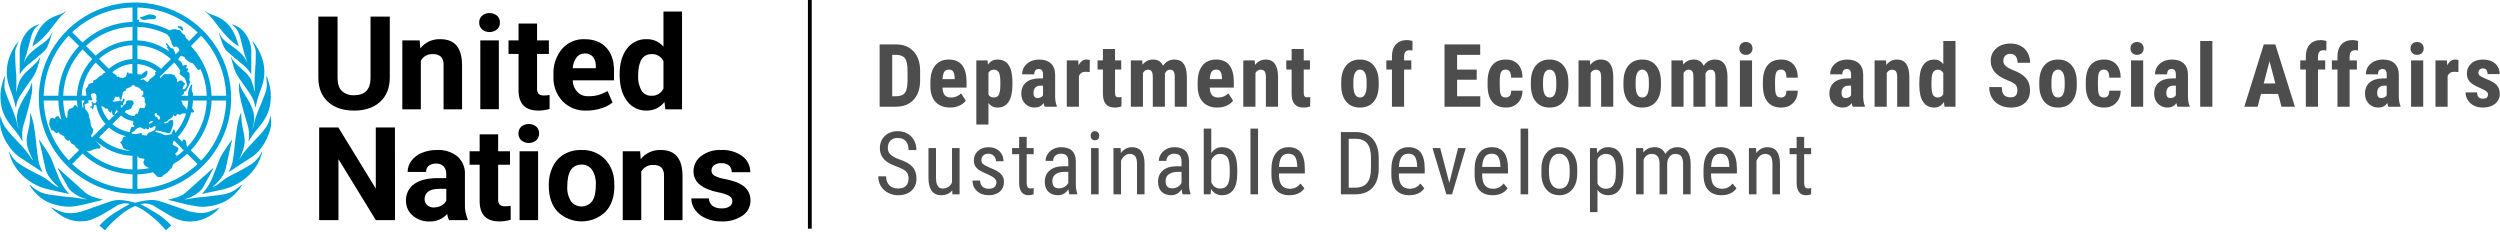 <?xml version="1.0" encoding="UTF-8"?>
<svg width="656px" height="61px" viewBox="0 0 656 61" version="1.1" xmlns="http://www.w3.org/2000/svg" xmlns:xlink="http://www.w3.org/1999/xlink">
    <!-- Generator: Sketch 56.3 (81716) - https://sketch.com -->
    <title>Group</title>
    <desc>Created with Sketch.</desc>
    <g id="Symbols" stroke="none" stroke-width="1" fill="none" fill-rule="evenodd">
        <g id="element-/-masthead-/-desktop">
            <g id="Group">
                <g id="masthead-en">
                    <rect id="Rectangle" x="211.945" y="3.024" width="1" height="54.736"></rect>
                    <path d="M7.366,17.014 C8.263,16.293 9.344,15.401 10.564,14.351 C11.013,13.964 11.382,13.63 11.659,13.354 C11.95,13.062 12.193,12.726 12.378,12.357 C12.605,11.885 12.801,11.399 12.965,10.901 L13.769,8.527 L13.683,8.527 C13.356,9.322 12.85,10.033 12.206,10.606 C11.59,11.126 10.944,11.612 10.274,12.062 C9.532,12.565 8.829,13.122 8.17,13.728 C7.381,14.48 6.737,15.369 6.271,16.352 L6.271,16.267 C6.772,14.824 7.155,13.604 7.406,12.607 C7.656,11.61 7.88,10.731 8.065,9.983 C8.236,9.3 8.488,8.639 8.817,8.015 C9.191,7.396 9.692,6.862 10.287,6.448 L10.287,6.362 C8.766,6.762 7.449,7.711 6.594,9.025 C5.648,10.397 5.151,12.026 5.17,13.689 L5.17,19.507 C5.745,18.551 6.489,17.706 7.366,17.014 Z M11.323,9.898 C12.08,9.122 12.791,8.303 13.453,7.445 C14.112,6.612 14.712,5.825 15.292,5.077 C15.88,4.331 16.543,3.647 17.271,3.037 L17.185,2.952 C16.638,3.418 15.99,3.755 15.292,3.935 C14.457,4.197 13.657,4.56 12.912,5.018 C11.949,5.637 11.123,6.445 10.485,7.392 C9.549,8.858 8.879,10.477 8.507,12.174 C9.528,11.522 10.472,10.758 11.323,9.898 L11.323,9.898 Z M1.939,31.654 C2.511,32.51 3.136,33.33 3.812,34.108 C4.583,35.027 5.265,36.018 5.849,37.066 L5.935,37.066 C5.865,36.632 5.83,36.193 5.829,35.754 L5.829,34.567 C5.892,33.815 6.051,33.074 6.304,32.363 C6.621,31.34 6.964,30.198 7.293,28.952 C7.623,27.706 7.953,26.44 8.197,25.167 C8.445,24.048 8.519,22.898 8.414,21.757 L8.309,21.757 C8.132,22.506 7.834,23.221 7.425,23.875 L6.106,26.04 C5.646,26.81 5.251,27.618 4.926,28.454 C4.585,29.343 4.415,30.289 4.425,31.241 C4.441,31.704 4.505,32.163 4.616,32.612 C4.705,32.955 4.771,33.303 4.814,33.655 L4.755,33.655 C4.543,32.469 4.228,31.303 3.812,30.172 C3.403,29.064 2.994,28.034 2.592,27.096 C2.189,26.158 1.84,25.292 1.569,24.512 C1.331,23.899 1.193,23.252 1.161,22.596 C1.161,22.045 1.161,21.599 1.213,21.284 C1.266,20.97 1.266,20.53 1.266,20.032 L1.18,20.032 C0.917,20.739 0.697,21.462 0.521,22.196 C0.271,23.063 0.136,23.958 0.119,24.859 C0.076,26.21 0.241,27.559 0.607,28.86 C0.917,29.849 1.365,30.79 1.939,31.654 Z M17.146,54.205 C17.45,54.235 17.756,54.249 18.062,54.244 C18.481,54.246 18.9,54.22 19.315,54.165 C19.704,54.106 20.212,54.028 20.819,53.916 C21.425,53.805 22.23,53.621 23.206,53.372 C24.182,53.122 25.474,52.808 27.09,52.414 C26.028,52.139 25.112,51.876 24.333,51.627 C23.455,51.325 22.655,50.832 21.992,50.184 C21.043,49.358 20.1,48.498 19.15,47.613 C18.412,46.957 17.633,46.301 16.888,45.606 C16.677,45.415 15.569,44.451 15.26,44.136 L15.18,44.222 C15.306,44.418 16.334,46.478 16.334,46.478 C16.334,46.478 16.499,46.701 16.565,46.819 C16.842,47.311 17.119,47.81 17.39,48.308 C17.495,48.505 17.601,48.702 17.699,48.898 C18.038,49.54 18.527,50.091 19.124,50.505 C20.154,51.333 21.353,51.927 22.639,52.244 L22.639,52.329 L20.838,52.04 C20.344,51.955 19.895,51.889 19.52,51.83 C19.144,51.771 18.708,51.738 18.293,51.706 C17.877,51.673 17.284,51.647 16.789,51.575 C16.295,51.502 16.011,51.437 15.609,51.397 L14.455,51.266 L13.848,51.194 C13.141,51.124 12.439,50.999 11.751,50.82 C11.086,50.648 10.449,50.383 9.859,50.033 C9.132,49.593 8.456,49.076 7.841,48.492 L7.755,48.577 C8.083,49.138 8.463,49.667 8.889,50.158 C9.411,50.762 9.987,51.317 10.61,51.817 C11.363,52.413 12.198,52.897 13.09,53.254 C14.148,53.674 15.256,53.959 16.387,54.1 L17.146,54.205 Z M4.122,28.158 L4.227,28.158 C4.271,27.715 4.353,27.276 4.471,26.847 C4.627,26.356 4.834,25.883 5.091,25.436 C5.482,24.758 5.909,24.101 6.37,23.469 C6.924,22.695 7.669,21.641 8.606,20.307 C9.188,19.407 9.632,18.425 9.925,17.395 C10.254,16.286 10.479,15.486 10.584,14.988 L10.498,14.988 C10.402,15.236 10.275,15.471 10.122,15.689 C9.956,15.917 9.777,16.136 9.588,16.345 C9.314,16.651 9.023,16.942 8.718,17.218 C8.362,17.552 7.88,17.998 7.274,18.53 C6.362,19.277 5.628,20.215 5.124,21.278 C4.775,22.168 4.5,23.085 4.3,24.02 L4.227,24.02 C4.227,23.58 4.286,23.147 4.306,22.708 C4.326,22.268 4.306,21.75 4.306,21.081 C4.306,20.255 4.253,19.284 4.141,18.169 C4.029,17.054 3.99,15.624 3.99,13.846 C3.985,13.302 4.097,12.763 4.319,12.266 C4.539,11.767 4.73,11.295 4.893,10.849 L4.834,10.849 C3.789,12.111 2.974,13.545 2.427,15.086 C2.005,16.331 1.782,17.635 1.767,18.949 C1.784,20.438 2.079,21.911 2.638,23.292 C3.248,24.877 3.744,26.503 4.122,28.158 L4.122,28.158 Z M12.833,49.712 L16.328,50.505 L18.148,50.919 C17.475,50.187 16.878,49.389 16.367,48.538 C15.924,47.815 15.559,47.048 15.279,46.248 C14.945,45.343 14.468,44.139 13.848,42.634 C13.697,42.186 13.517,41.748 13.308,41.323 C13.11,40.938 12.89,40.538 12.648,40.122 C12.391,39.702 12.088,39.237 11.725,38.705 C11.362,38.174 10.901,37.525 10.34,36.738 L10.254,36.823 C10.419,37.374 10.657,38.378 10.967,39.814 C11.276,41.25 11.56,42.615 11.844,43.894 C12.009,44.844 12.395,45.742 12.971,46.517 C13.639,47.42 14.409,48.243 15.266,48.971 L15.18,49.056 C14.44,48.731 13.759,48.288 13.162,47.744 C12.236,46.985 11.219,46.342 10.136,45.829 C8.412,45.006 6.742,44.074 5.137,43.041 C3.926,42.235 2.978,41.095 2.407,39.762 L2.321,39.84 C2.63,41.153 3.152,42.406 3.864,43.553 C4.548,44.638 5.385,45.618 6.35,46.465 C7.293,47.288 8.339,47.985 9.463,48.538 C10.529,49.076 11.662,49.47 12.833,49.712 Z M5.012,41.139 L11.211,45.219 C10.934,44.661 10.703,44.136 10.512,43.638 C10.305,43.1 10.148,42.545 10.043,41.978 C9.938,41.368 9.839,40.667 9.76,39.939 C9.681,39.211 9.582,38.292 9.476,37.236 C9.259,35.406 9.067,33.996 8.902,32.992 C8.708,31.884 8.408,30.797 8.006,29.746 L7.913,29.746 C7.923,30.545 7.884,31.345 7.795,32.14 C7.718,32.758 7.606,33.371 7.458,33.976 C7.32,34.527 7.208,35.039 7.129,35.511 C7.039,36.046 6.997,36.589 7.003,37.131 C7.047,37.948 7.23,38.75 7.544,39.506 C7.837,40.32 8.18,41.115 8.573,41.887 L8.494,41.972 C7.681,40.652 6.742,39.414 5.691,38.273 L3.179,35.61 C2.474,34.87 1.83,34.076 1.253,33.235 C0.686,32.357 0.329,31.36 0.211,30.323 C0.142,30.584 0.09,30.849 0.053,31.117 C0.018,31.377 0,31.64 0,31.904 C0.006,32.878 0.176,33.844 0.501,34.763 C0.821,35.706 1.241,36.612 1.754,37.466 C2.22,38.258 2.766,39.001 3.383,39.683 C3.862,40.234 4.409,40.724 5.012,41.139 Z M55.848,5.064 C56.429,5.811 57.048,6.605 57.688,7.438 C58.353,8.293 59.064,9.112 59.818,9.891 C60.67,10.763 61.619,11.536 62.647,12.193 C62.275,10.496 61.605,8.878 60.669,7.412 C60.027,6.465 59.196,5.659 58.229,5.044 C57.485,4.577 56.685,4.205 55.848,3.935 C55.154,3.745 54.51,3.404 53.962,2.938 L53.876,3.024 C54.604,3.64 55.265,4.331 55.848,5.083 L55.848,5.064 Z M61.328,50.046 C60.737,50.396 60.1,50.663 59.436,50.84 C58.744,51.013 58.041,51.138 57.332,51.214 L56.732,51.279 L55.571,51.411 C55.176,51.456 54.793,51.529 54.397,51.588 C54.002,51.647 53.388,51.693 52.894,51.725 C52.399,51.758 52.076,51.791 51.667,51.85 C51.258,51.909 50.81,51.975 50.348,52.053 C49.887,52.132 49.26,52.237 48.548,52.342 L48.548,52.263 C49.823,51.936 51.012,51.336 52.03,50.505 C52.61,50.086 53.085,49.538 53.415,48.905 L53.725,48.315 C53.995,47.816 54.272,47.324 54.549,46.832 C54.619,46.714 54.696,46.6 54.78,46.491 C54.78,46.491 55.809,44.432 55.934,44.228 L55.855,44.143 C55.538,44.464 54.437,45.455 54.226,45.619 C53.481,46.275 52.703,46.931 51.964,47.626 C51.014,48.505 50.071,49.364 49.122,50.191 C48.471,50.835 47.685,51.33 46.82,51.64 C46.042,51.889 45.126,52.152 44.064,52.427 C45.68,52.814 46.979,53.136 47.948,53.385 C48.917,53.634 49.722,53.811 50.329,53.923 C50.935,54.034 51.45,54.119 51.839,54.172 C52.254,54.232 52.673,54.26 53.092,54.257 C53.421,54.257 53.751,54.257 54.008,54.218 L54.806,54.133 C55.937,53.992 57.045,53.707 58.103,53.286 C58.994,52.926 59.828,52.442 60.583,51.85 C61.223,51.346 61.814,50.783 62.35,50.171 C62.779,49.681 63.158,49.152 63.485,48.59 L63.346,48.538 C62.728,49.109 62.052,49.615 61.328,50.046 L61.328,50.046 Z M66.017,43.021 C64.41,44.052 62.741,44.983 61.018,45.809 C59.932,46.318 58.915,46.961 57.991,47.724 C57.393,48.266 56.712,48.708 55.973,49.036 L55.888,48.951 C56.741,48.22 57.511,47.397 58.183,46.498 C58.757,45.721 59.143,44.823 59.31,43.874 C59.596,42.602 59.888,41.244 60.187,39.801 C60.497,38.358 60.735,37.361 60.9,36.803 L60.814,36.731 C60.253,37.512 59.792,38.161 59.429,38.699 C59.066,39.237 58.77,39.696 58.506,40.109 C58.242,40.522 58.031,40.929 57.833,41.323 C57.623,41.747 57.442,42.185 57.292,42.634 C56.673,44.136 56.198,45.337 55.861,46.255 C55.582,47.052 55.217,47.818 54.773,48.538 C54.259,49.377 53.663,50.163 52.993,50.886 L54.813,50.505 L58.308,49.745 C59.48,49.493 60.613,49.087 61.678,48.538 C62.8,47.983 63.847,47.286 64.79,46.465 C65.75,45.622 66.583,44.645 67.263,43.566 C67.981,42.409 68.507,41.144 68.819,39.821 L68.734,39.735 C68.167,41.069 67.223,42.211 66.017,43.021 L66.017,43.021 Z M68.582,27.089 C68.142,28.034 67.725,29.061 67.329,30.172 C66.913,31.308 66.597,32.478 66.386,33.668 L66.307,33.668 C66.35,33.316 66.416,32.968 66.505,32.625 C66.619,32.176 66.686,31.717 66.703,31.254 C66.711,30.302 66.542,29.357 66.201,28.467 C65.875,27.631 65.48,26.824 65.021,26.053 C64.573,25.305 64.137,24.584 63.702,23.895 C63.295,23.238 62.997,22.521 62.819,21.77 L62.733,21.77 C62.629,22.911 62.702,24.061 62.95,25.181 C63.205,26.457 63.507,27.719 63.854,28.965 C64.201,30.211 64.531,31.348 64.843,32.376 C65.095,33.087 65.255,33.828 65.318,34.58 L65.318,35.747 C65.318,36.187 65.282,36.625 65.212,37.059 L65.285,37.059 C65.869,36.012 66.554,35.024 67.329,34.108 C68.003,33.329 68.629,32.509 69.202,31.654 C69.782,30.79 70.239,29.849 70.56,28.86 C70.933,27.549 71.102,26.189 71.062,24.826 C71.045,23.925 70.91,23.03 70.659,22.163 C70.484,21.429 70.264,20.706 70,19.999 L69.901,19.999 C69.901,20.497 69.901,20.917 69.954,21.245 C70.006,21.573 70.006,22.019 70.006,22.557 C69.973,23.213 69.835,23.859 69.598,24.472 C69.301,25.285 68.958,26.151 68.582,27.089 Z M66.043,21.265 C65.539,20.204 64.804,19.268 63.893,18.523 L62.443,17.211 C62.087,16.877 61.783,16.555 61.579,16.332 C61.39,16.123 61.211,15.904 61.045,15.676 C60.887,15.449 60.761,15.202 60.669,14.942 L60.583,14.942 C60.695,15.44 60.919,16.254 61.242,17.355 C61.537,18.385 61.982,19.366 62.561,20.268 C63.498,21.58 64.243,22.649 64.797,23.429 C65.258,24.062 65.685,24.719 66.076,25.397 C66.332,25.846 66.54,26.321 66.696,26.814 C66.815,27.243 66.896,27.682 66.94,28.126 L67.046,28.126 C67.411,26.469 67.901,24.843 68.51,23.259 C69.069,21.869 69.362,20.387 69.373,18.89 C69.358,17.574 69.136,16.268 68.714,15.02 C68.164,13.492 67.35,12.071 66.307,10.823 L66.221,10.823 C66.386,11.262 66.577,11.734 66.795,12.233 C67.016,12.73 67.129,13.269 67.125,13.814 C67.125,15.593 67.072,17.036 66.966,18.143 C66.861,19.249 66.808,20.22 66.808,21.055 C66.808,21.711 66.808,22.262 66.808,22.675 C66.808,23.088 66.854,23.521 66.887,23.987 L66.808,23.987 C66.615,23.06 66.348,22.15 66.01,21.265 L66.043,21.265 Z M62.317,8.035 C62.647,8.658 62.899,9.319 63.069,10.003 C63.26,10.75 63.485,11.623 63.729,12.626 C63.973,13.63 64.355,14.843 64.863,16.286 L64.863,16.372 C64.394,15.39 63.751,14.501 62.964,13.748 C62.303,13.145 61.6,12.591 60.86,12.088 C60.189,11.637 59.542,11.151 58.921,10.632 C58.282,10.048 57.782,9.328 57.457,8.527 L57.372,8.527 C57.708,9.524 57.978,10.311 58.176,10.895 C58.337,11.393 58.533,11.88 58.763,12.351 C58.946,12.718 59.186,13.055 59.475,13.348 C59.759,13.63 60.135,13.958 60.576,14.345 C61.812,15.399 62.878,16.286 63.775,17.008 C64.645,17.708 65.38,18.559 65.944,19.52 L65.944,13.695 C65.962,12.034 65.465,10.408 64.52,9.038 C63.669,7.724 62.354,6.774 60.834,6.375 L60.834,6.461 C61.432,6.878 61.938,7.414 62.317,8.035 Z M52.63,55.917 C52.166,55.909 51.705,55.854 51.252,55.753 L49.702,55.464 L49.702,55.464 C49.208,55.307 48.647,55.116 48.014,54.893 C47.381,54.67 46.603,54.395 45.706,54.06 L42.138,52.854 C41.367,52.596 40.558,52.468 39.745,52.473 C38.923,52.485 38.106,52.581 37.305,52.762 C36.474,52.945 35.867,53.09 35.471,53.195 C35.122,53.09 34.542,52.945 33.711,52.762 C32.916,52.582 32.105,52.485 31.291,52.473 C30.479,52.477 29.675,52.617 28.91,52.886 C28.099,53.162 26.932,53.542 25.356,54.126 C23.516,54.782 22.151,55.254 21.26,55.53 C20.368,55.803 19.438,55.94 18.504,55.936 C18.111,55.936 17.719,55.91 17.33,55.858 C16.988,55.813 16.651,55.729 16.328,55.608 C16.328,55.608 15.543,55.379 15.108,55.195 L13.512,54.441 L13.433,54.52 C14.323,55.374 15.308,56.127 16.367,56.763 C17.762,57.599 19.355,58.052 20.983,58.075 C21.584,58.077 22.183,58.036 22.777,57.95 C23.324,57.861 23.857,57.707 24.366,57.491 C24.894,57.274 25.481,56.992 26.121,56.664 C26.76,56.336 27.532,55.89 28.422,55.353 C29.312,54.815 30.163,54.257 30.803,53.896 C31.482,53.53 32.245,53.345 33.018,53.359 C33.359,53.362 33.697,53.418 34.021,53.523 C32.926,54.135 31.664,54.878 30.235,55.753 C28.705,56.698 27.313,57.851 26.101,59.177 L27.519,60.423 C28.765,58.956 30.149,57.612 31.653,56.409 C32.799,55.414 34.1,54.613 35.504,54.034 C36.905,54.621 38.204,55.423 39.356,56.409 C40.875,57.601 42.271,58.941 43.523,60.41 L44.948,59.163 C43.716,57.833 42.299,56.684 40.74,55.753 C39.29,54.878 38.006,54.148 36.889,53.562 C37.247,53.468 37.614,53.413 37.984,53.398 C38.759,53.384 39.524,53.57 40.206,53.936 C40.852,54.299 41.65,54.784 42.6,55.392 L44.783,56.671 C45.332,56.997 45.908,57.275 46.504,57.504 C47.012,57.689 47.532,57.843 48.06,57.963 C48.601,58.072 49.151,58.127 49.702,58.127 L50.039,58.127 C51.351,58.098 52.646,57.815 53.85,57.294 C55.29,56.682 56.566,55.743 57.576,54.552 L57.576,54.441 C56.676,54.871 55.751,55.247 54.806,55.569 C54.103,55.795 53.369,55.907 52.63,55.904 L52.63,55.917 Z M71.134,31.772 C71.134,31.687 71.134,31.602 71.134,31.517 C71.128,31.387 71.115,31.258 71.095,31.13 C71.055,30.88 71.002,30.618 70.936,30.336 C70.817,31.37 70.463,32.364 69.901,33.242 C69.323,34.076 68.683,34.868 67.989,35.61 L67.85,35.754 L65.469,38.279 C64.441,39.402 63.52,40.619 62.72,41.913 L62.72,41.913 C63.108,41.148 63.437,40.354 63.702,39.538 C63.995,38.781 64.164,37.981 64.203,37.171 C64.206,36.626 64.165,36.082 64.078,35.544 C63.995,35.072 63.896,34.56 63.781,34.009 C63.63,33.452 63.531,32.796 63.452,32.14 C63.354,31.345 63.306,30.546 63.307,29.746 L63.241,29.746 L63.241,29.798 L63.241,29.752 L63.155,29.752 C62.75,30.814 62.45,31.912 62.258,33.032 C62.1,34.029 61.902,35.446 61.684,37.269 C61.579,38.325 61.486,39.237 61.401,39.978 C61.315,40.719 61.223,41.401 61.117,42.018 C61.017,42.572 60.867,43.117 60.669,43.645 C60.504,44.071 60.306,44.523 60.082,44.956 C60.042,45.035 59.996,45.107 59.95,45.186 L59.983,45.186 L62.06,43.815 L66.241,41.1 C66.842,40.683 67.389,40.193 67.87,39.643 C68.48,38.972 69.013,38.235 69.459,37.446 C69.754,36.92 70.019,36.376 70.25,35.819 C70.402,35.472 70.547,35.118 70.672,34.744 C70.999,33.823 71.168,32.854 71.174,31.877 L71.174,31.877 C71.141,31.858 71.134,31.812 71.134,31.759 L71.134,31.772 Z M46.82,7.268 C46.978,7.335 47.129,7.418 47.269,7.517 C47.367,7.621 47.46,7.73 47.546,7.845 C47.609,7.946 47.717,8.009 47.836,8.015 C47.994,8.015 48.08,7.956 48.08,7.845 C48.08,7.733 48.08,7.694 48.04,7.72 C48.001,7.746 47.994,7.72 47.994,7.595 C48.011,7.417 47.954,7.239 47.836,7.104 C47.652,6.9 47.36,6.832 47.104,6.933 C47.063,6.888 47.007,6.86 46.946,6.854 L46.82,6.854 C46.662,6.854 46.576,6.907 46.576,7.018 C46.576,7.13 46.669,7.215 46.82,7.268 Z M37.938,5.247 L38.109,5.247 C38.434,5.133 38.774,5.062 39.118,5.037 L40.292,5.037 C40.485,5.053 40.675,4.975 40.8,4.828 C40.896,4.709 40.979,4.582 41.05,4.447 C40.802,4.13 40.441,3.919 40.041,3.857 C39.764,3.81 39.485,3.782 39.204,3.772 C38.858,3.84 38.52,3.943 38.195,4.08 C37.634,4.277 37.298,4.408 37.186,4.467 C36.902,4.408 36.738,4.467 36.685,4.644 C36.826,4.784 36.978,4.914 37.14,5.031 C37.376,5.186 37.655,5.262 37.938,5.247 L37.938,5.247 Z M35.412,50.853 C45.62,50.856 54.824,44.741 58.733,35.362 C62.641,25.982 60.483,15.184 53.266,8.004 C46.049,0.823 35.194,-1.325 25.762,2.559 C16.331,6.444 10.182,15.598 10.182,25.751 C10.196,39.606 21.483,50.835 35.412,50.853 Z M11.468,26.387 L15.306,26.387 C15.359,28.063 15.625,29.724 16.097,31.333 C15.977,31.306 15.873,31.233 15.807,31.13 L15.688,31.012 L15.266,30.421 L14.567,30.677 C14.567,31.064 14.429,31.208 14.152,31.097 C14.067,30.997 13.946,30.936 13.815,30.926 C13.614,30.914 13.416,30.981 13.265,31.114 C13.114,31.247 13.023,31.435 13.011,31.635 C12.949,31.953 12.907,32.275 12.886,32.599 L13.472,34.108 C13.591,34.278 13.756,34.304 13.98,34.193 C14.143,34.394 14.32,34.585 14.508,34.763 C14.621,34.876 14.776,34.938 14.936,34.934 C15.008,34.945 15.08,34.922 15.132,34.871 C15.184,34.821 15.209,34.75 15.2,34.678 L15.286,34.678 C15.409,34.799 15.526,34.926 15.635,35.059 C15.762,35.203 15.908,35.329 16.071,35.432 L16.071,35.354 C16.259,35.543 16.515,35.652 16.783,35.655 C16.862,36.002 17.033,36.321 17.277,36.58 C17.441,36.779 17.679,36.902 17.937,36.921 C18.067,36.912 18.189,36.85 18.273,36.751 C18.362,37.054 18.503,37.34 18.689,37.597 C18.835,37.671 18.975,37.754 19.111,37.846 C19.231,37.92 19.343,38.006 19.447,38.102 L19.618,38.102 C19.697,38.353 19.84,38.579 20.034,38.758 C20.188,38.915 20.358,39.056 20.542,39.178 L20.489,39.178 L20.535,39.178 L20.594,39.178 C20.654,39.243 20.707,39.309 20.766,39.368 L18.056,42.064 C13.99,37.826 11.644,32.242 11.468,26.387 Z M29.932,19.349 C29.862,19.301 29.79,19.258 29.714,19.218 L29.457,18.962 C30.932,17.686 32.783,16.92 34.733,16.778 L34.733,19.435 C34.699,19.407 34.662,19.385 34.621,19.369 C34.595,19.344 34.573,19.315 34.555,19.284 L34.555,19.284 C34.494,19.245 34.422,19.229 34.35,19.238 C34.32,19.235 34.289,19.235 34.258,19.238 L34.258,19.238 C34.197,19.231 34.135,19.231 34.073,19.238 C34.01,19.261 33.943,19.274 33.876,19.277 C33.841,19.287 33.805,19.287 33.77,19.277 C33.691,19.218 33.651,19.1 33.651,18.897 L33.651,18.897 L33.651,18.897 C33.421,19.008 33.295,19.12 33.269,19.231 C33.243,19.343 33.196,19.533 33.144,19.815 C33.093,20.032 32.929,20.205 32.715,20.268 C32.527,20.331 32.354,20.431 32.207,20.563 L31.95,20.399 L31.528,20.399 C31.454,20.316 31.367,20.245 31.271,20.189 C31.21,20.156 31.154,20.114 31.106,20.064 C31.053,20.008 31.027,20.008 31.027,20.064 C30.973,20.059 30.918,20.075 30.876,20.11 C30.834,20.144 30.808,20.194 30.803,20.248 L30.552,20.005 L30.618,20.005 L30.618,19.809 C30.415,19.632 30.194,19.479 29.958,19.349 L29.932,19.349 Z M28.554,18.038 L25.975,15.473 C28.381,13.28 31.486,11.998 34.746,11.852 L34.746,15.48 C32.458,15.632 30.287,16.541 28.58,18.064 L28.554,18.038 Z M30.031,30.172 C30.163,30.041 30.104,29.798 30.156,29.634 L29.866,29.897 C30.069,29.708 30.239,29.486 30.367,29.241 C30.433,29.079 30.517,28.925 30.618,28.782 L30.618,28.782 C30.71,28.959 30.816,29.136 30.921,29.306 L28.567,31.648 C27.611,30.568 26.932,29.274 26.589,27.876 C26.791,27.903 26.989,27.958 27.176,28.04 C27.363,28.187 27.539,28.347 27.703,28.519 C27.823,28.519 27.941,28.49 28.046,28.434 L28.382,28.69 C28.364,28.833 28.395,28.978 28.468,29.103 C28.468,29.162 28.554,29.228 28.725,29.313 C28.865,29.375 28.984,29.475 29.068,29.601 L29.233,29.523 C29.227,29.41 29.214,29.299 29.194,29.188 C29.194,29.024 29.194,28.939 29.233,28.939 L29.398,29.523 L29.569,30.179 L29.569,30.179 C29.715,30.251 29.887,30.249 30.031,30.172 L30.031,30.172 Z M35.049,32.796 C35.188,32.933 35.254,33.032 35.254,33.084 C35.254,33.255 35.03,33.334 34.594,33.334 C34.423,33.334 34.311,33.498 34.251,33.812 C34.192,34.127 34.139,34.396 34.087,34.606 L33.948,34.606 C33.948,34.606 33.948,34.606 33.948,34.639 C32.294,34.373 30.746,33.655 29.477,32.566 L31.752,30.303 C32.627,31.124 33.753,31.63 34.95,31.74 C34.941,31.863 34.968,31.986 35.03,32.094 C34.919,32.203 34.86,32.353 34.865,32.507 C34.838,32.566 34.904,32.665 35.049,32.796 Z M23.839,32.953 C23.81,32.476 23.753,32 23.667,31.53 C23.596,31.274 23.511,31.022 23.41,30.775 C23.379,30.389 23.29,30.008 23.146,29.647 C22.93,29.265 22.661,28.914 22.349,28.604 L22.349,28.119 C22.314,27.951 22.258,27.788 22.184,27.634 L22.184,27.548 C22.169,27.454 22.225,27.363 22.316,27.332 L23.199,27.03 C23.179,26.771 23.208,26.511 23.285,26.263 L23.898,26.368 C24.07,26.368 24.155,26.256 24.155,26.02 C24.117,25.843 24.062,25.669 23.991,25.502 C23.899,25.312 23.841,25.108 23.819,24.898 C23.819,24.78 23.905,24.682 24.07,24.597 C24.224,24.514 24.396,24.47 24.571,24.466 C24.804,24.452 25.027,24.561 25.158,24.754 C25.269,24.955 25.326,25.181 25.323,25.41 C25.324,25.562 25.31,25.713 25.283,25.863 C25.253,25.983 25.238,26.106 25.237,26.23 L25.408,26.315 C25.294,26.866 25.074,27.142 24.749,27.142 C24.594,27.131 24.459,27.035 24.399,26.892 C24.349,26.775 24.237,26.694 24.109,26.683 C24.056,26.683 24.03,26.683 24.03,26.768 C24.032,26.886 24.059,27.002 24.109,27.109 C24.172,27.24 24.201,27.384 24.195,27.529 C24.195,27.922 24.017,28.06 23.667,27.948 C23.549,28.158 23.667,28.263 24.01,28.263 C24.129,28.604 24.248,28.742 24.366,28.69 C24.462,28.513 24.521,28.319 24.538,28.119 C24.571,27.895 24.629,27.675 24.709,27.463 L24.802,27.548 L25.151,27.463 C25.147,27.505 25.147,27.546 25.151,27.588 L25.25,27.588 C25.59,29.434 26.436,31.15 27.697,32.546 L24.122,36.075 C23.967,35.937 23.894,35.729 23.931,35.524 C24.004,35.183 24.347,34.973 24.393,34.619 C24.393,34.619 24.479,33.963 24.479,33.963 C24.218,33.666 24.01,33.327 23.865,32.96 L23.839,32.953 Z M21.801,27.706 C21.858,27.806 21.888,27.919 21.887,28.034 C21.887,28.204 21.834,28.276 21.715,28.244 L21.656,28.244 C21.538,27.62 21.463,26.989 21.432,26.355 L22.157,26.355 C22.155,26.472 22.131,26.588 22.085,26.696 C22.022,26.812 21.951,26.923 21.874,27.03 C21.795,27.122 21.748,27.237 21.742,27.358 C21.74,27.488 21.77,27.616 21.828,27.732 L21.801,27.706 Z M21.432,25.082 C21.598,21.851 22.895,18.779 25.098,16.398 L27.697,18.956 L27.624,19.041 C27.469,19.078 27.319,19.131 27.176,19.199 C27.064,19.336 26.945,19.494 26.806,19.691 C26.525,19.799 26.257,19.94 26.008,20.11 C25.767,20.307 25.547,20.527 25.349,20.766 C25.013,20.937 24.802,21.029 24.69,21.061 C24.576,21.105 24.474,21.175 24.393,21.265 C24.505,21.547 24.505,21.698 24.393,21.724 L23.549,21.934 C23.485,21.942 23.427,21.972 23.384,22.019 L23.133,22.268 C23.082,22.359 23.052,22.46 23.048,22.563 C23.043,22.665 23.014,22.764 22.962,22.852 C22.798,22.965 22.657,23.107 22.546,23.272 C22.447,23.514 22.447,23.784 22.546,24.026 L22.652,24.859 L22.612,24.859 C22.646,24.942 22.67,25.027 22.685,25.115 L21.432,25.082 Z M28.58,33.452 C29.86,34.572 31.398,35.36 33.058,35.747 L32.689,35.872 C32.422,35.931 32.221,36.148 32.181,36.416 C32.128,36.751 32.003,36.967 31.805,37.072 C31.607,37.177 31.541,37.282 31.594,37.453 C31.873,37.734 32.075,38.082 32.181,38.463 C32.289,38.857 32.619,39.152 33.025,39.217 L33.526,39.388 C33.707,39.403 33.88,39.466 34.027,39.571 C34.172,39.571 34.317,39.611 34.462,39.643 C31.309,39.425 28.324,38.143 26.002,36.01 L28.58,33.452 Z M25.098,14.601 L22.553,12.062 C25.876,8.962 30.219,7.17 34.772,7.018 L34.772,10.606 C31.174,10.756 27.746,12.172 25.098,14.601 L25.098,14.601 Z M24.202,15.499 C21.757,18.131 20.333,21.541 20.186,25.122 L16.578,25.122 C16.729,20.59 18.531,16.268 21.65,12.961 L24.202,15.499 Z M20.186,26.387 C20.214,27.007 20.28,27.625 20.383,28.237 C20.333,28.156 20.287,28.073 20.245,27.988 C20.047,27.719 19.876,27.581 19.75,27.581 C19.602,27.568 19.462,27.653 19.407,27.791 C19.349,27.932 19.261,28.06 19.15,28.165 C18.876,28.372 18.558,28.516 18.22,28.585 C17.961,28.866 17.785,29.214 17.713,29.588 C17.652,29.697 17.668,29.831 17.752,29.923 C17.838,30.034 17.792,30.146 17.627,30.257 C17.739,30.48 17.765,30.618 17.713,30.677 C17.765,30.789 17.752,30.828 17.666,30.802 C17.594,30.772 17.512,30.788 17.455,30.841 C17.402,30.895 17.362,30.96 17.337,31.031 C16.886,29.522 16.631,27.961 16.578,26.387 L20.186,26.387 Z M34.772,49.567 C28.862,49.406 23.223,47.069 18.946,43.008 L21.656,40.306 C25.218,43.646 29.886,45.573 34.779,45.724 L34.772,49.567 Z M34.772,44.484 C30.243,44.333 25.922,42.558 22.606,39.486 C22.81,39.592 23.035,39.654 23.265,39.67 C23.494,39.653 23.718,39.592 23.925,39.493 C24.184,39.389 24.437,39.27 24.683,39.138 C24.946,39.156 25.209,39.099 25.441,38.974 C25.657,39.033 25.885,39.033 26.101,38.974 C26.29,38.927 26.417,38.748 26.397,38.555 C26.382,38.362 26.271,38.189 26.101,38.095 C25.896,37.958 25.797,37.833 25.797,37.722 C25.797,37.61 25.745,37.597 25.626,37.512 C25.429,37.326 25.248,37.124 25.085,36.908 L25.085,36.908 C27.733,39.335 31.161,40.749 34.759,40.896 L34.772,44.484 Z M35.432,35.17 L35.432,35.17 C35.148,35.192 34.864,35.147 34.601,35.039 C34.601,34.967 34.542,34.895 34.515,34.816 C34.641,34.722 34.773,34.636 34.911,34.56 C35.064,34.446 35.243,34.371 35.432,34.344 L35.432,34.108 L36.052,33.642 C36.12,33.604 36.193,33.578 36.269,33.563 C36.432,33.519 36.591,33.462 36.744,33.393 C36.975,33.464 37.197,33.563 37.404,33.688 C37.609,33.813 37.831,33.91 38.063,33.976 L38.149,33.642 C38.261,33.642 38.426,33.753 38.65,33.976 C38.803,33.962 38.949,33.905 39.072,33.812 C39.125,33.677 39.125,33.528 39.072,33.393 C39.16,33.406 39.245,33.435 39.323,33.478 C39.369,33.474 39.415,33.491 39.448,33.524 C39.483,33.552 39.528,33.566 39.573,33.563 L39.659,33.563 C39.829,33.537 39.989,33.464 40.12,33.353 C40.268,33.245 40.422,33.146 40.582,33.058 C40.602,33.033 40.632,33.019 40.665,33.019 C40.697,33.019 40.727,33.033 40.747,33.058 C40.816,33.155 40.847,33.274 40.833,33.393 C40.831,33.843 40.547,34.244 40.12,34.396 C39.724,34.586 39.317,34.752 38.901,34.895 C38.813,35.011 38.742,35.139 38.69,35.275 C38.61,35.472 38.511,35.564 38.399,35.564 C38.05,35.552 37.703,35.504 37.364,35.419 C37.251,35.266 37.164,35.096 37.107,34.914 C36.902,34.92 36.699,34.949 36.5,35 L35.808,35.17 C35.69,35.196 35.569,35.196 35.452,35.17 L35.432,35.17 Z M39.072,32.415 C39.098,32.169 39.261,31.959 39.494,31.871 C39.704,31.79 39.928,31.748 40.153,31.746 C40.153,31.91 39.995,32.081 39.692,32.245 C39.522,32.353 39.338,32.437 39.145,32.494 L39.072,32.415 Z M41.677,30.369 C41.913,30.498 42.047,30.758 42.013,31.025 C42.027,31.117 41.995,31.21 41.929,31.276 C41.863,31.342 41.769,31.373 41.677,31.359 C41.505,31.359 41.367,31.162 41.255,30.775 C40.859,30.664 40.641,30.48 40.595,30.231 C40.549,29.982 40.595,29.831 40.681,29.772 C40.79,29.722 40.902,29.68 41.017,29.647 C41.129,29.647 41.156,29.746 41.103,30.021 L41.677,30.369 Z M49.788,16.345 C49.855,16.349 49.917,16.38 49.959,16.431 C50.167,16.425 50.372,16.482 50.546,16.595 C50.937,16.968 51.278,17.389 51.562,17.847 C51.621,17.847 51.687,17.933 51.773,18.103 C51.859,18.274 51.957,18.352 52.07,18.352 C52.222,18.334 52.37,18.287 52.505,18.215 C52.505,18.136 52.505,18.064 52.558,17.985 C53.588,20.23 54.162,22.655 54.246,25.122 L50.685,25.122 C50.681,25.1 50.681,25.078 50.685,25.056 C50.705,24.733 50.636,24.411 50.487,24.125 C50.303,23.74 50.261,23.304 50.368,22.891 C50.448,22.666 50.464,22.423 50.414,22.19 C50.306,22.193 50.202,22.233 50.118,22.301 C50.026,22.414 49.952,22.54 49.9,22.675 C49.821,22.872 49.748,23.023 49.696,23.134 L49.696,23.18 C49.667,23.229 49.645,23.282 49.63,23.337 C49.614,23.412 49.585,23.483 49.544,23.547 C49.485,23.77 49.432,23.993 49.372,24.203 C49.33,24.42 49.33,24.643 49.372,24.859 L49.372,25.115 L47.552,25.115 C47.661,25.001 47.794,24.914 47.941,24.859 L47.882,24.859 L48.37,24.616 C48.27,24.574 48.205,24.476 48.205,24.367 C48.205,24.203 48.205,24.105 48.291,24.079 C48.377,24.052 48.502,23.98 48.779,23.875 C48.962,23.635 49.112,23.373 49.227,23.095 C49.544,22.585 49.768,22.023 49.887,21.435 C49.887,21.304 49.715,21.14 49.696,21.002 C49.7,20.881 49.713,20.761 49.735,20.642 C49.735,20.058 50.006,19.041 49.247,18.858 C49.188,18.858 49.161,18.772 49.161,18.608 C49.355,18.45 49.424,18.185 49.333,17.952 L48.799,17.952 C48.819,17.846 48.861,17.745 48.924,17.657 C49.002,17.547 49.047,17.418 49.056,17.283 C49.059,17.217 49.031,17.153 48.982,17.108 C48.932,17.064 48.865,17.044 48.799,17.054 C48.651,17.047 48.504,17.077 48.37,17.139 C48.289,17.186 48.199,17.215 48.106,17.224 C48.063,17.232 48.018,17.232 47.974,17.224 L47.862,17.054 C47.841,16.737 47.705,16.439 47.48,16.214 C47.303,16.004 47.077,15.842 46.82,15.742 L46.82,15.742 C46.86,15.627 46.86,15.503 46.82,15.388 L47.48,14.627 L48.502,14.994 C48.482,15.221 48.582,15.442 48.766,15.578 C48.878,15.669 48.997,15.753 49.122,15.827 C49.263,15.919 49.397,16.019 49.524,16.129 L49.524,16.175 C49.649,16.293 49.735,16.345 49.788,16.345 Z M46.326,40.667 C46.27,40.611 46.194,40.58 46.115,40.581 C46.029,40.581 45.99,40.529 45.99,40.417 C45.99,40.306 46.075,40.194 46.247,40.083 C46.441,39.933 46.588,39.73 46.669,39.499 C46.758,39.333 46.809,39.149 46.82,38.961 C46.831,38.871 46.776,38.786 46.689,38.758 C46.576,38.709 46.475,38.638 46.392,38.548 C46.27,38.486 46.144,38.431 46.016,38.384 C45.854,38.314 45.7,38.228 45.554,38.128 C45.398,38.045 45.3,37.884 45.297,37.708 C45.325,37.567 45.367,37.428 45.422,37.295 C45.422,37.223 45.482,37.144 45.515,37.072 L45.706,36.908 L47.645,38.837 C47.645,39.06 47.783,39.184 48.04,39.23 L48.251,39.44 C47.573,40.071 46.848,40.65 46.082,41.172 C46.117,41.092 46.166,41.018 46.227,40.955 C46.256,40.928 46.29,40.906 46.326,40.89 C46.347,40.817 46.347,40.739 46.326,40.667 Z M45.159,31.484 C44.983,31.431 44.793,31.462 44.644,31.569 C44.402,31.637 44.211,31.822 44.137,32.061 C44.137,32.114 44.104,32.14 44.051,32.14 C43.934,32.143 43.819,32.172 43.714,32.225 C43.57,32.271 43.429,32.328 43.292,32.396 C43.128,32.396 43.042,32.337 43.042,32.225 C43.042,32.114 43.292,31.95 43.8,31.891 C44.016,31.619 44.154,31.455 44.216,31.399 C44.331,31.316 44.464,31.26 44.605,31.235 C44.873,31.09 45.099,30.88 45.264,30.625 C45.396,30.465 45.503,30.285 45.581,30.093 L45.66,30.093 C45.66,30.362 45.779,30.5 46.009,30.5 C46.24,30.5 46.332,30.31 46.451,29.923 C46.679,30.008 46.916,30.065 47.157,30.093 C47.406,30.11 47.643,29.986 47.77,29.772 L48.799,29.772 C48.796,29.798 48.796,29.824 48.799,29.851 L48.799,29.916 L48.799,29.916 C48.218,31.758 47.259,33.46 45.983,34.914 C45.983,34.829 45.983,34.744 45.983,34.658 C45.983,34.658 45.732,33.898 45.68,33.898 C45.627,33.898 45.436,34.094 45.277,34.481 C45.119,34.868 45.014,35.137 44.961,35.229 L44.117,35.4 C43.87,35.457 43.618,35.486 43.365,35.485 C43.111,35.431 42.87,35.331 42.653,35.19 C42.432,35.053 42.188,34.956 41.934,34.901 C41.701,34.828 41.463,34.771 41.222,34.731 C40.912,34.678 40.76,34.593 40.76,34.481 C40.76,34.37 40.872,34.232 41.096,34.232 C41.32,34.252 41.541,34.294 41.756,34.357 L42.765,34.606 L43.688,34.855 C43.851,34.912 44.019,34.954 44.189,34.98 L44.697,34.816 C44.714,34.652 44.77,34.494 44.862,34.357 C44.958,34.221 45.017,34.063 45.033,33.898 C45.176,33.606 45.281,33.298 45.343,32.979 C45.428,32.651 45.474,32.314 45.482,31.976 C45.416,31.668 45.323,31.484 45.159,31.484 Z M47.388,26.42 L49.366,26.42 C49.327,27.242 49.217,28.058 49.036,28.86 C48.933,28.59 48.789,28.338 48.608,28.112 L47.948,27.457 C47.889,27.181 47.849,26.984 47.816,26.873 C47.79,26.802 47.752,26.735 47.704,26.676 C47.584,26.597 47.477,26.5 47.388,26.387 L47.388,26.42 Z M48.205,36.607 C48.034,36.607 47.955,36.652 47.955,36.731 C47.938,36.905 47.912,37.078 47.876,37.249 L46.623,36.01 C48.328,34.171 49.547,31.94 50.17,29.516 L50.23,29.464 C50.511,29.569 50.696,29.569 50.784,29.464 C50.848,29.394 50.892,29.308 50.909,29.214 C50.852,28.954 50.705,28.722 50.494,28.558 L50.388,28.558 C50.522,27.841 50.606,27.116 50.639,26.387 L54.246,26.387 C54.093,30.916 52.291,35.236 49.175,38.542 L49.016,38.391 L49.016,38.358 C48.964,37.971 48.904,37.597 48.832,37.23 C48.759,36.862 48.542,36.607 48.205,36.607 Z M47.315,18.497 C47.31,18.64 47.281,18.782 47.229,18.917 C47.182,19.059 47.127,19.199 47.064,19.336 C47.249,19.567 47.472,19.765 47.724,19.92 C47.99,20.096 48.244,20.291 48.482,20.504 C48.649,20.808 48.775,21.132 48.858,21.468 C48.959,21.755 49.029,22.052 49.069,22.354 C49.018,22.562 48.933,22.762 48.819,22.944 C48.648,23.247 48.33,23.438 47.981,23.449 L47.895,23.364 C47.914,23.19 47.97,23.022 48.06,22.872 C48.151,22.719 48.209,22.549 48.232,22.373 C48.416,22.272 48.541,22.089 48.568,21.881 L48.311,21.757 C48.161,21.646 48.021,21.52 47.895,21.383 C47.895,21.219 47.724,21.14 47.394,21.14 C47.243,21.132 47.094,21.176 46.972,21.265 C46.836,21.368 46.696,21.464 46.55,21.553 L46.385,21.219 C46.439,21.111 46.468,20.992 46.471,20.871 L45.811,19.75 C45.524,19.598 45.211,19.5 44.888,19.461 C44.671,19.413 44.446,19.413 44.229,19.461 C44.009,19.497 43.784,19.486 43.569,19.428 C43.308,19.401 43.049,19.493 42.864,19.677 C42.655,19.833 42.469,20.016 42.31,20.222 C42.224,20.32 42.31,20.458 42.092,20.405 C42.013,20.341 41.942,20.266 41.881,20.182 L45.719,16.398 C45.746,16.442 45.777,16.484 45.811,16.522 L46.148,16.896 C46.267,17.034 46.385,17.185 46.504,17.342 C46.793,17.713 47.064,18.099 47.315,18.497 L47.315,18.497 Z M38.162,43.553 C38.479,43.806 38.845,43.994 39.237,44.104 C38.188,44.321 37.122,44.448 36.052,44.484 L36.052,40.896 L36.052,40.896 C36.194,41.115 36.375,41.306 36.586,41.46 C36.824,41.541 37.073,41.583 37.324,41.585 C37.7,41.618 37.892,41.683 37.892,41.795 C37.882,41.928 37.839,42.057 37.766,42.169 C37.689,42.282 37.644,42.413 37.634,42.549 C37.642,42.948 37.837,43.319 38.162,43.553 L38.162,43.553 Z M36.052,49.567 L36.052,45.75 C37.459,45.706 38.859,45.515 40.226,45.179 C40.229,45.206 40.229,45.232 40.226,45.258 C40.232,45.293 40.232,45.328 40.226,45.363 C40.555,45.57 40.84,45.84 41.063,46.157 C41.176,46.38 41.486,46.491 41.987,46.491 C42.27,46.491 42.448,46.439 42.534,46.327 C42.624,46.208 42.723,46.096 42.831,45.993 C42.947,45.876 43.09,45.789 43.246,45.737 C43.389,45.705 43.511,45.614 43.583,45.488 C43.836,45.4 44.047,45.223 44.176,44.989 C44.4,44.82 44.574,44.593 44.677,44.333 C44.815,44.321 44.939,44.246 45.014,44.13 C45.178,43.859 45.292,43.562 45.35,43.251 L45.495,43.166 C45.492,43.124 45.492,43.083 45.495,43.041 C46.798,42.278 48.012,41.374 49.115,40.345 L51.826,43.048 C47.556,47.082 41.938,49.404 36.052,49.567 L36.052,49.567 Z M52.788,42.136 L50.071,39.44 C53.43,35.898 55.368,31.254 55.518,26.387 L59.35,26.387 C59.196,32.263 56.858,37.874 52.788,42.136 L52.788,42.136 Z M59.35,25.122 L55.518,25.122 C55.391,21.1 54.039,17.212 51.641,13.971 C51.601,13.844 51.536,13.726 51.45,13.623 C51.385,13.552 51.312,13.488 51.232,13.433 C50.922,13.033 50.573,12.653 50.25,12.279 C50.203,12.194 50.168,12.104 50.144,12.01 L52.782,9.386 C56.85,13.644 59.19,19.249 59.35,25.122 Z M36.052,1.968 C41.963,2.126 47.603,4.464 51.878,8.527 L49.544,10.849 C49.487,10.736 49.443,10.617 49.412,10.495 C49.227,10.331 49.109,10.232 49.063,10.232 C48.849,10.135 48.703,9.933 48.68,9.701 C48.672,9.503 48.598,9.314 48.469,9.163 C48.104,9.033 47.803,8.771 47.625,8.428 C47.401,8.048 47.177,7.851 46.966,7.851 C46.783,7.906 46.585,7.885 46.418,7.792 C46.245,7.713 46.06,7.662 45.871,7.641 C45.67,7.64 45.47,7.668 45.277,7.727 C45.061,7.795 44.841,7.849 44.618,7.891 L44.532,7.976 C41.991,6.665 39.195,5.913 36.335,5.772 C36.553,5.424 36.586,5.195 36.414,5.116 C36.368,5.07 36.243,5.116 36.052,5.319 L36.052,1.968 Z M36.052,7.045 C38.769,7.133 41.434,7.804 43.866,9.012 C43.863,9.032 43.863,9.052 43.866,9.071 C43.965,9.17 44.077,9.294 44.202,9.439 C44.328,9.583 44.44,9.714 44.493,9.767 C44.555,10.014 44.634,10.258 44.73,10.495 C44.806,10.638 44.892,10.776 44.987,10.908 C44.93,11.149 44.975,11.403 45.112,11.61 C45.249,11.855 45.403,12.089 45.574,12.312 L45.91,12.272 C46.047,12.243 46.186,12.228 46.326,12.226 C46.483,12.251 46.623,12.341 46.708,12.475 C46.837,12.624 46.935,12.795 46.998,12.981 C47.036,13.068 47.06,13.161 47.071,13.256 L46.042,14.279 L46.042,14.279 C45.937,13.798 45.769,13.333 45.541,12.895 C45.366,12.727 45.123,12.647 44.882,12.679 C44.822,12.626 44.631,12.384 44.295,11.964 C43.958,11.544 43.767,11.308 43.708,11.308 C43.616,11.3 43.525,11.331 43.457,11.393 C43.509,11.495 43.566,11.593 43.629,11.688 L43.965,12.239 C43.972,12.286 43.956,12.334 43.922,12.367 C43.888,12.401 43.841,12.417 43.794,12.41 C43.84,12.62 44.005,12.784 44.216,12.83 L44.13,12.994 L44.374,13.486 C41.95,11.721 39.053,10.712 36.052,10.586 L36.052,7.045 Z M36.052,11.905 C39.316,12.038 42.428,13.311 44.842,15.499 L42.264,18.064 C40.546,16.546 38.365,15.645 36.072,15.506 L36.052,11.905 Z M36.052,16.805 C37.881,16.937 39.625,17.624 41.05,18.772 C40.987,18.794 40.929,18.828 40.879,18.871 C40.828,18.919 40.77,18.959 40.707,18.989 C40.655,19.015 40.628,19.081 40.628,19.185 C40.628,19.323 40.813,19.376 40.945,19.395 L39.956,20.333 L39.956,20.333 C39.819,20.403 39.692,20.491 39.58,20.596 C39.349,20.707 39.224,20.806 39.191,20.891 C39.158,20.976 39.145,21.048 39.112,21.179 L38.782,21.507 C38.734,21.514 38.685,21.514 38.637,21.507 C38.525,21.507 38.353,21.396 38.122,21.166 C37.892,20.937 37.72,20.832 37.608,20.832 C37.469,20.819 37.33,20.864 37.226,20.956 C37.147,21.036 37.023,21.049 36.929,20.989 C36.817,20.878 36.929,20.753 37.311,20.609 C37.694,20.465 37.931,20.366 38.043,20.314 C38.472,20.001 38.719,19.498 38.703,18.969 C38.703,18.687 38.591,18.543 38.36,18.543 L38.103,18.785 C37.881,18.884 37.678,19.019 37.503,19.185 L37.074,19.592 C36.911,19.525 36.735,19.496 36.56,19.507 L36.058,19.507 L36.052,16.805 Z M35.307,22.55 C35.346,22.636 35.399,22.682 35.458,22.682 C35.605,22.679 35.749,22.725 35.867,22.813 C35.995,22.894 36.152,22.913 36.296,22.865 C36.312,22.926 36.347,22.981 36.395,23.023 C36.451,23.146 36.583,23.218 36.718,23.2 L36.817,23.305 C36.838,23.333 36.855,23.364 36.869,23.396 C36.91,23.497 36.956,23.596 37.008,23.692 L37.041,23.692 L37.041,23.764 C37.122,23.812 37.219,23.826 37.311,23.803 C37.38,23.779 37.454,23.779 37.522,23.803 C37.522,23.862 37.522,23.921 37.522,23.987 L37.575,23.987 C37.569,24.054 37.569,24.122 37.575,24.19 C37.6,24.313 37.613,24.438 37.615,24.564 L37.615,24.728 C37.617,24.751 37.608,24.774 37.592,24.79 C37.575,24.807 37.552,24.815 37.529,24.813 C37.373,24.932 37.275,25.111 37.259,25.305 C37.259,25.417 37.331,25.456 37.483,25.43 C37.605,25.389 37.738,25.442 37.799,25.554 C37.925,25.687 37.989,25.865 37.977,26.046 L37.977,26.794 C37.971,26.894 38.019,26.989 38.103,27.043 C38.188,27.096 38.228,27.148 38.228,27.207 C38.223,27.415 38.194,27.622 38.142,27.824 C38.112,28.023 38.025,28.21 37.892,28.362 C37.83,28.414 37.685,28.414 37.456,28.362 C37.258,28.311 37.054,28.283 36.85,28.276 C36.738,28.276 36.619,28.447 36.507,28.775 C36.401,29.02 36.312,29.272 36.243,29.529 C36.19,29.752 36.072,29.864 35.9,29.864 C35.785,29.864 35.67,29.877 35.557,29.903 L35.61,29.903 L35.326,30.356 L35.234,30.474 C34.281,30.417 33.38,30.026 32.689,29.372 L33.13,28.932 C33.406,28.894 33.678,28.83 33.942,28.742 L34.087,28.683 C34.535,28.486 34.495,28.126 34.746,27.739 C34.891,27.483 35.313,27.194 34.977,26.906 C35.353,26.25 33.605,26.25 33.295,26.387 C32.985,26.525 33.163,26.945 32.972,27.234 C32.873,27.384 32.708,27.384 32.576,27.489 C32.287,27.719 32.061,28.016 31.917,28.355 L31.917,28.355 C31.804,28.145 31.709,27.925 31.633,27.699 L31.699,27.699 C31.666,27.634 31.653,27.581 31.699,27.562 L31.785,27.562 L31.785,27.647 C32.003,27.699 32.148,27.699 32.201,27.647 C32.254,27.495 32.296,27.339 32.326,27.181 C32.447,26.841 32.602,26.514 32.787,26.204 C32.687,26.151 32.615,26.058 32.59,25.948 C32.59,25.836 32.497,25.81 32.392,25.863 C32.294,25.911 32.232,26.01 32.234,26.118 C32.227,26.246 32.17,26.366 32.075,26.453 C31.994,26.551 31.874,26.611 31.746,26.617 C31.754,26.549 31.731,26.48 31.682,26.431 C31.633,26.383 31.564,26.359 31.495,26.368 C31.364,26.377 31.243,26.439 31.159,26.538 C31.047,26.538 30.783,26.538 30.361,26.617 C30.099,26.681 29.825,26.681 29.563,26.617 C29.451,26.512 29.563,26.394 29.985,26.282 C29.95,25.931 30.079,25.583 30.334,25.338 C30.49,25.429 30.663,25.487 30.842,25.508 L31.007,25.338 L31.093,25.338 C31.258,25.338 31.357,25.482 31.383,25.764 C31.409,26.046 31.482,26.184 31.594,26.184 C31.725,26.176 31.847,26.114 31.93,26.014 L31.93,25.581 C32.042,25.128 32.128,24.82 32.181,24.649 L32.181,24.4 C32.244,24.248 32.333,24.108 32.445,23.987 L32.543,23.987 C32.655,23.894 32.789,23.833 32.933,23.81 C33.023,23.65 33.079,23.474 33.097,23.292 C33.269,23.239 33.559,23.121 33.981,22.95 C34.403,22.78 34.641,22.609 34.641,22.439 L34.641,22.393 C34.827,22.353 35.017,22.327 35.208,22.314 C35.217,22.393 35.252,22.467 35.307,22.524 L35.307,22.55 Z M34.772,1.968 L34.772,5.752 C29.883,5.904 25.218,7.823 21.65,11.151 L18.939,8.455 C23.227,4.417 28.869,2.105 34.772,1.968 L34.772,1.968 Z M18.042,9.366 L20.753,12.062 C17.396,15.609 15.459,20.253 15.306,25.122 L11.468,25.122 C11.623,19.241 13.965,13.627 18.042,9.366 L18.042,9.366 Z" id="Shape" fill="#00A1D9" fill-rule="nonzero"></path>
                    <path d="M110.127,10.606 L110.279,12.698 C111.53,11.107 113.471,10.207 115.501,10.278 C117.427,10.278 118.858,10.836 119.801,11.964 C120.744,13.092 121.219,14.771 121.245,17.008 L121.245,28.683 L116.392,28.683 L116.392,17.126 C116.469,16.326 116.233,15.527 115.732,14.896 C115.113,14.372 114.306,14.121 113.497,14.201 C112.223,14.148 111.03,14.823 110.424,15.939 L110.424,28.683 L105.57,28.683 L105.57,10.606 L110.127,10.606 Z" id="Path" fill="#000000" fill-rule="nonzero"></path>
                    <path d="M125.743,5.903 C125.721,5.232 125.987,4.584 126.475,4.119 C127.628,3.191 129.277,3.191 130.431,4.119 C130.928,4.579 131.202,5.229 131.183,5.903 C131.208,6.583 130.937,7.241 130.438,7.707 C129.289,8.651 127.629,8.651 126.481,7.707 C125.985,7.239 125.716,6.582 125.743,5.903 L125.743,5.903 Z M130.899,28.657 L126.033,28.657 L126.033,10.606 L130.899,10.606 L130.899,28.657 Z" id="Shape" fill="#000000" fill-rule="nonzero"></path>
                    <path d="M140.923,6.166 L140.923,10.606 L144.029,10.606 L144.029,14.148 L140.923,14.148 L140.923,23.167 C140.876,23.678 141.012,24.188 141.305,24.61 C141.719,24.947 142.252,25.103 142.783,25.043 C143.262,25.048 143.741,25.008 144.214,24.925 L144.214,28.585 C143.26,28.873 142.269,29.019 141.272,29.018 C137.87,29.018 136.135,27.308 136.069,23.888 L136.069,14.148 L133.432,14.148 L133.432,10.606 L136.069,10.606 L136.069,6.166 L140.923,6.166 Z" id="Path" fill="#000000" fill-rule="nonzero"></path>
                    <path d="M117.823,57.766 C117.575,57.255 117.41,56.709 117.335,56.146 C116.169,57.455 114.476,58.177 112.719,58.114 C111.102,58.17 109.522,57.62 108.294,56.573 C107.148,55.611 106.501,54.187 106.533,52.696 C106.447,50.96 107.254,49.299 108.676,48.288 C110.107,47.265 112.165,46.747 114.868,46.734 L117.097,46.734 L117.097,45.684 C117.133,44.96 116.898,44.247 116.438,43.684 C115.908,43.139 115.159,42.861 114.4,42.93 C113.709,42.891 113.027,43.098 112.475,43.513 C112.016,43.918 111.773,44.512 111.815,45.12 L106.962,45.12 C106.962,44.073 107.302,43.054 107.931,42.215 C108.64,41.278 109.593,40.552 110.687,40.116 C111.958,39.592 113.322,39.333 114.697,39.355 C116.616,39.257 118.507,39.854 120.019,41.034 C121.365,42.227 122.093,43.965 121.997,45.757 L121.997,53.588 C121.93,54.923 122.176,56.254 122.716,57.478 L122.716,57.766 L117.823,57.766 Z M113.807,54.441 C114.496,54.447 115.176,54.283 115.785,53.962 C116.349,53.669 116.809,53.211 117.104,52.65 L117.104,49.548 L115.29,49.548 C112.864,49.548 111.571,50.383 111.413,52.053 L111.413,52.335 C111.406,52.903 111.647,53.446 112.072,53.824 C112.55,54.242 113.171,54.462 113.807,54.441 L113.807,54.441 Z" id="Shape" fill="#000000" fill-rule="nonzero"></path>
                    <path d="M130.715,35.249 L130.715,39.689 L133.821,39.689 L133.821,43.231 L130.715,43.231 L130.715,52.25 C130.669,52.76 130.807,53.269 131.104,53.687 C131.515,54.028 132.05,54.185 132.581,54.119 C133.058,54.126 133.535,54.089 134.005,54.008 L134.005,57.661 C133.055,57.952 132.066,58.1 131.071,58.101 C127.664,58.101 125.927,56.391 125.861,52.972 L125.861,43.231 L123.223,43.231 L123.223,39.689 L125.861,39.689 L125.861,35.249 L130.715,35.249 Z" id="Path" fill="#000000" fill-rule="nonzero"></path>
                    <path d="M136.043,35.013 C136.022,34.342 136.288,33.693 136.775,33.229 C137.929,32.3 139.578,32.3 140.732,33.229 C141.72,34.223 141.72,35.822 140.732,36.816 C139.583,37.76 137.923,37.76 136.775,36.816 C136.282,36.348 136.015,35.691 136.043,35.013 L136.043,35.013 Z M141.2,57.766 L136.333,57.766 L136.333,39.689 L141.2,39.689 L141.2,57.766 Z" id="Shape" fill="#000000" fill-rule="nonzero"></path>
                    <path d="M143.996,48.538 C143.963,46.883 144.32,45.243 145.038,43.749 C145.684,42.383 146.726,41.241 148.032,40.47 C149.417,39.696 150.987,39.31 152.575,39.355 C154.799,39.269 156.965,40.078 158.583,41.598 C160.191,43.221 161.118,45.393 161.174,47.672 L161.207,48.912 C161.207,51.684 160.429,53.907 158.873,55.582 C155.374,58.927 149.843,58.927 146.344,55.582 C144.778,53.907 143.998,51.636 144.003,48.767 L143.996,48.538 Z M148.849,48.885 C148.76,50.265 149.098,51.638 149.819,52.821 C150.482,53.676 151.506,54.177 152.592,54.177 C153.677,54.177 154.702,53.676 155.365,52.821 C156.024,51.92 156.354,50.484 156.354,48.511 C156.441,47.129 156.096,45.754 155.365,44.576 C154.737,43.668 153.683,43.145 152.575,43.192 C151.479,43.147 150.437,43.668 149.819,44.569 C149.173,45.547 148.849,46.977 148.849,48.905 L148.849,48.885 Z" id="Shape" fill="#000000" fill-rule="nonzero"></path>
                    <path d="M167.973,39.689 L168.125,41.775 C169.376,40.183 171.318,39.283 173.348,39.355 C175.273,39.355 176.711,39.919 177.647,41.041 C178.584,42.162 179.072,43.848 179.091,46.091 L179.091,57.766 L174.238,57.766 L174.238,46.203 C174.314,45.403 174.078,44.604 173.579,43.972 C172.955,43.453 172.146,43.207 171.336,43.29 C170.062,43.236 168.869,43.912 168.263,45.028 L168.263,57.766 L163.41,57.766 L163.41,39.689 L167.973,39.689 Z" id="Path" fill="#000000" fill-rule="nonzero"></path>
                    <path d="M192.162,52.768 C192.162,52.176 191.821,51.635 191.285,51.378 C190.394,50.932 189.44,50.625 188.456,50.466 C184.13,49.561 181.969,47.733 181.973,44.983 C181.954,43.408 182.689,41.918 183.952,40.968 C185.474,39.825 187.355,39.253 189.26,39.355 C191.235,39.257 193.186,39.829 194.793,40.975 C196.129,41.962 196.901,43.531 196.863,45.186 L192.01,45.186 C192.031,44.55 191.793,43.933 191.35,43.474 C190.767,42.983 190.008,42.746 189.247,42.818 C188.569,42.775 187.897,42.97 187.348,43.369 C186.92,43.71 186.677,44.228 186.688,44.773 C186.681,45.317 186.975,45.821 187.453,46.085 C188.253,46.517 189.124,46.805 190.025,46.937 C191.064,47.132 192.087,47.404 193.085,47.751 C195.648,48.682 196.929,50.302 196.929,52.611 C196.949,54.218 196.147,55.725 194.799,56.612 C193.159,57.681 191.219,58.202 189.26,58.101 C187.865,58.125 186.481,57.847 185.204,57.288 C184.093,56.819 183.127,56.062 182.408,55.097 C181.755,54.215 181.401,53.149 181.4,52.053 L186.016,52.053 C186.018,52.82 186.369,53.543 186.972,54.021 C187.671,54.499 188.512,54.73 189.359,54.677 C190.099,54.73 190.836,54.546 191.463,54.152 C191.916,53.838 192.179,53.317 192.162,52.768 Z" id="Path" fill="#000000" fill-rule="nonzero"></path>
                    <path d="M162.592,19.513 C162.592,16.693 163.227,14.45 164.498,12.784 C165.711,11.139 167.665,10.201 169.714,10.278 C171.398,10.239 173.009,10.963 174.093,12.246 L174.093,3.024 L178.966,3.024 L178.966,28.683 L174.581,28.683 L174.35,26.761 C173.245,28.212 171.51,29.05 169.681,29.018 C167.654,29.073 165.728,28.134 164.531,26.505 C163.238,24.826 162.592,22.496 162.592,19.513 Z M167.446,19.874 C167.363,21.231 167.672,22.582 168.336,23.77 C168.889,24.652 169.877,25.168 170.921,25.122 C172.271,25.213 173.536,24.46 174.093,23.232 L174.093,16.09 C173.551,14.865 172.296,14.109 170.954,14.201 C168.615,14.201 167.446,16.092 167.446,19.874 L167.446,19.874 Z" id="Shape" fill="#000000" fill-rule="nonzero"></path>
                    <path d="M102.28,4.362 L102.28,20.379 C102.28,23.042 101.442,25.148 99.767,26.696 C98.092,28.244 95.806,29.018 92.909,29.018 C90.056,29.018 87.789,28.266 86.11,26.761 C84.431,25.257 83.573,23.191 83.538,20.563 L83.538,4.362 L88.576,4.362 L88.576,20.412 C88.576,22.004 88.959,23.165 89.724,23.895 C90.6,24.662 91.744,25.055 92.909,24.99 C95.744,24.99 97.184,23.51 97.228,20.55 L97.228,4.362 L102.28,4.362 Z" id="Path" fill="#000000" fill-rule="nonzero"></path>
                    <polygon id="Path" fill="#000000" fill-rule="nonzero" points="103.658 57.766 98.62 57.766 88.814 41.762 88.814 57.766 83.749 57.766 83.749 33.452 88.787 33.452 98.606 49.482 98.606 33.452 103.631 33.452"></polygon>
                    <path d="M153.848,29.018 C151.49,29.124 149.201,28.21 147.57,26.512 C145.981,24.781 145.138,22.499 145.222,20.156 L145.222,19.5 C145.124,17.096 145.914,14.739 147.445,12.876 C148.917,11.149 151.106,10.194 153.38,10.285 C155.824,10.285 157.726,11.019 159.084,12.489 C160.442,13.958 161.119,15.945 161.115,18.451 L161.115,21.075 L150.307,21.075 L150.274,21.173 C150.318,22.258 150.742,23.293 151.474,24.098 C152.225,24.882 153.282,25.302 154.369,25.246 C155.279,25.269 156.187,25.161 157.066,24.925 C157.884,24.663 158.673,24.318 159.42,23.895 L160.739,26.906 C159.871,27.58 158.885,28.089 157.831,28.408 C156.545,28.825 155.2,29.031 153.848,29.018 Z M153.413,14.03 C152.564,14.006 151.759,14.401 151.263,15.086 C150.695,15.886 150.358,16.825 150.287,17.802 L150.34,17.887 L156.347,17.887 L156.347,17.454 C156.402,16.564 156.149,15.681 155.628,14.955 C155.082,14.31 154.258,13.966 153.413,14.03 L153.413,14.03 Z" id="Shape" fill="#000000" fill-rule="nonzero"></path>
                </g>
                <path d="M230.814,28 L230.814,11.648 L235.138,11.648 C237.047,11.648 238.569,12.255 239.703,13.468 C240.837,14.681 241.416,16.343 241.438,18.454 L241.438,21.104 C241.438,23.253 240.871,24.94 239.737,26.164 C238.602,27.388 237.039,28 235.048,28 L230.814,28 Z M234.116,14.4 L234.116,25.26 L235.104,25.26 C236.205,25.26 236.979,24.97 237.429,24.389 C237.878,23.809 238.114,22.808 238.136,21.385 L238.136,18.544 C238.136,17.017 237.923,15.952 237.496,15.349 C237.069,14.746 236.343,14.43 235.317,14.4 L234.116,14.4 Z M249.325,28.225 C247.693,28.225 246.42,27.738 245.506,26.765 C244.593,25.791 244.136,24.399 244.136,22.587 L244.136,21.621 C244.136,19.704 244.556,18.226 245.394,17.185 C246.233,16.144 247.434,15.624 248.999,15.624 C250.526,15.624 251.676,16.113 252.447,17.09 C253.218,18.067 253.611,19.513 253.626,21.43 L253.626,22.991 L247.303,22.991 C247.348,23.89 247.547,24.547 247.899,24.962 C248.25,25.378 248.793,25.585 249.527,25.585 C250.59,25.585 251.477,25.222 252.189,24.496 L253.435,26.417 C253.046,26.956 252.481,27.392 251.739,27.725 C250.998,28.058 250.193,28.225 249.325,28.225 Z M247.326,20.768 L250.504,20.768 L250.504,20.476 C250.489,19.749 250.369,19.199 250.145,18.825 C249.92,18.45 249.531,18.263 248.977,18.263 C248.423,18.263 248.02,18.462 247.769,18.858 C247.519,19.255 247.371,19.892 247.326,20.768 Z M265.657,22.306 C265.657,24.215 265.329,25.679 264.674,26.697 C264.019,27.715 263.044,28.225 261.749,28.225 C260.76,28.225 259.967,27.824 259.368,27.023 L259.368,32.672 L256.19,32.672 L256.19,15.849 L259.132,15.849 L259.244,16.96 C259.851,16.069 260.678,15.624 261.726,15.624 C263.021,15.624 263.997,16.096 264.652,17.039 C265.307,17.982 265.642,19.427 265.657,21.374 L265.657,22.306 Z M262.49,21.509 C262.49,20.333 262.361,19.502 262.102,19.016 C261.844,18.529 261.408,18.286 260.794,18.286 C260.143,18.286 259.667,18.559 259.368,19.105 L259.368,24.799 C259.652,25.323 260.135,25.585 260.817,25.585 C261.445,25.585 261.882,25.32 262.125,24.788 C262.368,24.257 262.49,23.429 262.49,22.306 L262.49,21.509 Z M274.116,28 C274.027,27.813 273.937,27.498 273.847,27.057 C273.278,27.835 272.507,28.225 271.533,28.225 C270.515,28.225 269.671,27.888 269.001,27.214 C268.331,26.54 267.996,25.668 267.996,24.597 C267.996,23.324 268.402,22.34 269.214,21.644 C270.027,20.947 271.196,20.592 272.724,20.577 L273.69,20.577 L273.69,19.6 C273.69,19.053 273.596,18.667 273.409,18.443 C273.222,18.218 272.948,18.106 272.589,18.106 C271.795,18.106 271.399,18.57 271.399,19.499 L268.22,19.499 C268.22,18.375 268.642,17.449 269.484,16.719 C270.326,15.989 271.391,15.624 272.679,15.624 C274.012,15.624 275.043,15.97 275.773,16.663 C276.503,17.355 276.868,18.346 276.868,19.633 L276.868,25.35 C276.883,26.398 277.033,27.218 277.317,27.809 L277.317,28 L274.116,28 Z M272.241,25.731 C272.593,25.731 272.892,25.66 273.139,25.518 C273.386,25.376 273.57,25.207 273.69,25.013 L273.69,22.486 L272.926,22.486 C272.387,22.486 271.962,22.658 271.651,23.002 C271.341,23.347 271.185,23.807 271.185,24.384 C271.185,25.282 271.537,25.731 272.241,25.731 Z M285.934,18.915 L284.878,18.825 C284.01,18.825 283.422,19.207 283.115,19.97 L283.115,28 L279.926,28 L279.926,15.849 L282.924,15.849 L283.014,17.163 C283.516,16.137 284.208,15.624 285.092,15.624 C285.451,15.624 285.743,15.673 285.968,15.77 L285.934,18.915 Z M292.585,12.861 L292.585,15.849 L294.214,15.849 L294.214,18.241 L292.585,18.241 L292.585,24.271 C292.585,24.751 292.651,25.08 292.782,25.26 C292.913,25.439 293.166,25.529 293.54,25.529 C293.847,25.529 294.098,25.503 294.292,25.451 L294.27,27.921 C293.731,28.124 293.147,28.225 292.518,28.225 C290.466,28.225 289.43,27.049 289.407,24.698 L289.407,18.241 L288.003,18.241 L288.003,15.849 L289.407,15.849 L289.407,12.861 L292.585,12.861 Z M299.708,15.849 L299.798,16.972 C300.51,16.073 301.449,15.624 302.617,15.624 C303.83,15.624 304.687,16.171 305.189,17.264 C305.885,16.171 306.877,15.624 308.165,15.624 C310.291,15.624 311.381,17.095 311.433,20.038 L311.433,28 L308.255,28 L308.255,20.24 C308.255,19.536 308.157,19.034 307.963,18.735 C307.768,18.435 307.439,18.286 306.975,18.286 C306.383,18.286 305.941,18.649 305.649,19.375 L305.672,19.757 L305.672,28 L302.494,28 L302.494,20.262 C302.494,19.566 302.4,19.062 302.213,18.752 C302.026,18.441 301.692,18.286 301.213,18.286 C300.667,18.286 300.232,18.581 299.911,19.173 L299.911,28 L296.732,28 L296.732,15.849 L299.708,15.849 Z M319.455,28.225 C317.822,28.225 316.55,27.738 315.636,26.765 C314.723,25.791 314.266,24.399 314.266,22.587 L314.266,21.621 C314.266,19.704 314.685,18.226 315.524,17.185 C316.362,16.144 317.564,15.624 319.129,15.624 C320.656,15.624 321.805,16.113 322.577,17.09 C323.348,18.067 323.741,19.513 323.756,21.43 L323.756,22.991 L317.433,22.991 C317.478,23.89 317.676,24.547 318.028,24.962 C318.38,25.378 318.923,25.585 319.657,25.585 C320.72,25.585 321.607,25.222 322.318,24.496 L323.565,26.417 C323.176,26.956 322.61,27.392 321.869,27.725 C321.128,28.058 320.323,28.225 319.455,28.225 Z M317.456,20.768 L320.634,20.768 L320.634,20.476 C320.619,19.749 320.499,19.199 320.274,18.825 C320.05,18.45 319.66,18.263 319.106,18.263 C318.552,18.263 318.15,18.462 317.899,18.858 C317.648,19.255 317.5,19.892 317.456,20.768 Z M329.228,15.849 L329.318,17.05 C330.037,16.099 330.976,15.624 332.137,15.624 C334.226,15.624 335.3,17.088 335.36,20.015 L335.36,28 L332.17,28 L332.17,20.251 C332.17,19.562 332.067,19.062 331.862,18.752 C331.656,18.441 331.294,18.286 330.778,18.286 C330.201,18.286 329.752,18.581 329.43,19.173 L329.43,28 L326.241,28 L326.241,15.849 L329.228,15.849 Z M342.101,12.861 L342.101,15.849 L343.73,15.849 L343.73,18.241 L342.101,18.241 L342.101,24.271 C342.101,24.751 342.167,25.08 342.298,25.26 C342.429,25.439 342.681,25.529 343.056,25.529 C343.363,25.529 343.614,25.503 343.808,25.451 L343.786,27.921 C343.247,28.124 342.663,28.225 342.034,28.225 C339.982,28.225 338.945,27.049 338.923,24.698 L338.923,18.241 L337.519,18.241 L337.519,15.849 L338.923,15.849 L338.923,12.861 L342.101,12.861 Z M351.934,21.531 C351.934,19.689 352.368,18.244 353.237,17.196 C354.105,16.148 355.307,15.624 356.842,15.624 C358.391,15.624 359.6,16.148 360.469,17.196 C361.337,18.244 361.772,19.697 361.772,21.554 L361.772,22.329 C361.772,24.178 361.341,25.623 360.48,26.664 C359.619,27.704 358.414,28.225 356.864,28.225 C355.307,28.225 354.096,27.702 353.231,26.658 C352.366,25.614 351.934,24.163 351.934,22.306 L351.934,21.531 Z M355.123,22.329 C355.123,24.5 355.704,25.585 356.864,25.585 C357.935,25.585 358.511,24.68 358.593,22.868 L358.605,21.531 C358.605,20.423 358.451,19.601 358.144,19.066 C357.837,18.531 357.403,18.263 356.842,18.263 C356.302,18.263 355.881,18.531 355.578,19.066 C355.275,19.601 355.123,20.423 355.123,21.531 L355.123,22.329 Z M365.245,28 L365.245,18.241 L363.774,18.241 L363.774,15.849 L365.245,15.849 L365.245,14.759 C365.252,13.419 365.606,12.377 366.306,11.632 C367.006,10.887 367.974,10.514 369.209,10.514 C369.584,10.514 370.063,10.589 370.647,10.739 L370.624,13.277 C370.407,13.209 370.149,13.176 369.849,13.176 C368.906,13.176 368.434,13.737 368.434,14.86 L368.434,15.849 L370.332,15.849 L370.332,18.241 L368.434,18.241 L368.434,28 L365.245,28 Z M387.487,20.925 L382.344,20.925 L382.344,25.26 L388.431,25.26 L388.431,28 L379.042,28 L379.042,11.648 L388.408,11.648 L388.408,14.4 L382.344,14.4 L382.344,18.263 L387.487,18.263 L387.487,20.925 Z M395.116,25.585 C396.037,25.585 396.505,24.986 396.52,23.789 L399.507,23.789 C399.492,25.114 399.084,26.184 398.283,27 C397.482,27.817 396.448,28.225 395.183,28.225 C393.618,28.225 392.424,27.738 391.601,26.765 C390.777,25.791 390.358,24.358 390.343,22.463 L390.343,21.498 C390.343,19.588 390.749,18.132 391.561,17.129 C392.374,16.126 393.573,15.624 395.161,15.624 C396.501,15.624 397.556,16.038 398.328,16.865 C399.099,17.692 399.492,18.866 399.507,20.386 L396.52,20.386 C396.512,19.704 396.4,19.18 396.183,18.813 C395.965,18.447 395.606,18.263 395.104,18.263 C394.55,18.263 394.154,18.46 393.914,18.853 C393.674,19.246 393.547,20.008 393.532,21.138 L393.532,22.374 C393.532,23.362 393.581,24.052 393.678,24.446 C393.776,24.839 393.937,25.127 394.161,25.31 C394.386,25.494 394.704,25.585 395.116,25.585 Z M401.7,21.531 C401.7,19.689 402.134,18.244 403.003,17.196 C403.871,16.148 405.073,15.624 406.607,15.624 C408.157,15.624 409.366,16.148 410.235,17.196 C411.103,18.244 411.538,19.697 411.538,21.554 L411.538,22.329 C411.538,24.178 411.107,25.623 410.246,26.664 C409.385,27.704 408.18,28.225 406.63,28.225 C405.073,28.225 403.862,27.702 402.997,26.658 C402.132,25.614 401.7,24.163 401.7,22.306 L401.7,21.531 Z M404.889,22.329 C404.889,24.5 405.469,25.585 406.63,25.585 C407.701,25.585 408.277,24.68 408.359,22.868 L408.371,21.531 C408.371,20.423 408.217,19.601 407.91,19.066 C407.603,18.531 407.169,18.263 406.607,18.263 C406.068,18.263 405.647,18.531 405.344,19.066 C405.041,19.601 404.889,20.423 404.889,21.531 L404.889,22.329 Z M417.19,15.849 L417.279,17.05 C417.998,16.099 418.938,15.624 420.098,15.624 C422.187,15.624 423.262,17.088 423.321,20.015 L423.321,28 L420.132,28 L420.132,20.251 C420.132,19.562 420.029,19.062 419.823,18.752 C419.617,18.441 419.256,18.286 418.739,18.286 C418.163,18.286 417.714,18.581 417.392,19.173 L417.392,28 L414.202,28 L414.202,15.849 L417.19,15.849 Z M425.997,21.531 C425.997,19.689 426.432,18.244 427.3,17.196 C428.168,16.148 429.37,15.624 430.905,15.624 C432.455,15.624 433.664,16.148 434.532,17.196 C435.401,18.244 435.835,19.697 435.835,21.554 L435.835,22.329 C435.835,24.178 435.405,25.623 434.544,26.664 C433.683,27.704 432.477,28.225 430.927,28.225 C429.37,28.225 428.159,27.702 427.294,26.658 C426.43,25.614 425.997,24.163 425.997,22.306 L425.997,21.531 Z M429.187,22.329 C429.187,24.5 429.767,25.585 430.927,25.585 C431.998,25.585 432.575,24.68 432.657,22.868 L432.668,21.531 C432.668,20.423 432.515,19.601 432.208,19.066 C431.901,18.531 431.467,18.263 430.905,18.263 C430.366,18.263 429.945,18.531 429.642,19.066 C429.338,19.601 429.187,20.423 429.187,21.531 L429.187,22.329 Z M441.566,15.849 L441.656,16.972 C442.367,16.073 443.306,15.624 444.474,15.624 C445.687,15.624 446.545,16.171 447.046,17.264 C447.742,16.171 448.734,15.624 450.022,15.624 C452.149,15.624 453.238,17.095 453.29,20.038 L453.29,28 L450.112,28 L450.112,20.24 C450.112,19.536 450.015,19.034 449.82,18.735 C449.625,18.435 449.296,18.286 448.832,18.286 C448.24,18.286 447.799,18.649 447.507,19.375 L447.529,19.757 L447.529,28 L444.351,28 L444.351,20.262 C444.351,19.566 444.257,19.062 444.07,18.752 C443.883,18.441 443.55,18.286 443.071,18.286 C442.524,18.286 442.09,18.581 441.768,19.173 L441.768,28 L438.59,28 L438.59,15.849 L441.566,15.849 Z M459.74,28 L456.55,28 L456.55,15.849 L459.74,15.849 L459.74,28 Z M456.404,12.704 C456.404,12.21 456.561,11.806 456.876,11.491 C457.19,11.177 457.61,11.02 458.134,11.02 C458.658,11.02 459.077,11.177 459.391,11.491 C459.706,11.806 459.863,12.21 459.863,12.704 C459.863,13.191 459.708,13.595 459.397,13.917 C459.086,14.239 458.665,14.4 458.134,14.4 C457.602,14.4 457.181,14.239 456.87,13.917 C456.559,13.595 456.404,13.191 456.404,12.704 Z M467.357,25.585 C468.278,25.585 468.746,24.986 468.761,23.789 L471.748,23.789 C471.733,25.114 471.325,26.184 470.524,27 C469.723,27.817 468.69,28.225 467.424,28.225 C465.859,28.225 464.665,27.738 463.842,26.765 C463.018,25.791 462.599,24.358 462.584,22.463 L462.584,21.498 C462.584,19.588 462.99,18.132 463.802,17.129 C464.615,16.126 465.815,15.624 467.402,15.624 C468.742,15.624 469.798,16.038 470.569,16.865 C471.34,17.692 471.733,18.866 471.748,20.386 L468.761,20.386 C468.753,19.704 468.641,19.18 468.424,18.813 C468.207,18.447 467.847,18.263 467.346,18.263 C466.792,18.263 466.395,18.46 466.155,18.853 C465.916,19.246 465.788,20.008 465.773,21.138 L465.773,22.374 C465.773,23.362 465.822,24.052 465.919,24.446 C466.017,24.839 466.178,25.127 466.402,25.31 C466.627,25.494 466.945,25.585 467.357,25.585 Z M486.151,28 C486.062,27.813 485.972,27.498 485.882,27.057 C485.313,27.835 484.542,28.225 483.568,28.225 C482.55,28.225 481.706,27.888 481.036,27.214 C480.366,26.54 480.031,25.668 480.031,24.597 C480.031,23.324 480.437,22.34 481.249,21.644 C482.062,20.947 483.231,20.592 484.759,20.577 L485.725,20.577 L485.725,19.6 C485.725,19.053 485.631,18.667 485.444,18.443 C485.257,18.218 484.983,18.106 484.624,18.106 C483.83,18.106 483.434,18.57 483.434,19.499 L480.255,19.499 C480.255,18.375 480.677,17.449 481.519,16.719 C482.361,15.989 483.426,15.624 484.714,15.624 C486.047,15.624 487.078,15.97 487.808,16.663 C488.538,17.355 488.903,18.346 488.903,19.633 L488.903,25.35 C488.918,26.398 489.068,27.218 489.352,27.809 L489.352,28 L486.151,28 Z M484.276,25.731 C484.628,25.731 484.927,25.66 485.174,25.518 C485.421,25.376 485.605,25.207 485.725,25.013 L485.725,22.486 L484.961,22.486 C484.422,22.486 483.997,22.658 483.686,23.002 C483.376,23.347 483.22,23.807 483.22,24.384 C483.22,25.282 483.572,25.731 484.276,25.731 Z M494.88,15.849 L494.97,17.05 C495.689,16.099 496.629,15.624 497.789,15.624 C499.878,15.624 500.952,17.088 501.012,20.015 L501.012,28 L497.823,28 L497.823,20.251 C497.823,19.562 497.72,19.062 497.514,18.752 C497.308,18.441 496.947,18.286 496.43,18.286 C495.854,18.286 495.405,18.581 495.083,19.173 L495.083,28 L491.893,28 L491.893,15.849 L494.88,15.849 Z M503.632,21.554 C503.632,19.562 503.969,18.076 504.643,17.095 C505.317,16.114 506.297,15.624 507.585,15.624 C508.521,15.624 509.3,16.028 509.921,16.837 L509.921,10.75 L513.122,10.75 L513.122,28 L510.236,28 L510.09,26.765 C509.438,27.738 508.6,28.225 507.574,28.225 C506.301,28.225 505.33,27.738 504.66,26.765 C503.989,25.791 503.647,24.361 503.632,22.475 L503.632,21.554 Z M506.821,22.351 C506.821,23.549 506.949,24.386 507.203,24.861 C507.458,25.337 507.888,25.574 508.495,25.574 C509.124,25.574 509.599,25.293 509.921,24.732 L509.921,19.184 C509.607,18.585 509.135,18.286 508.506,18.286 C507.922,18.286 507.495,18.521 507.226,18.993 C506.956,19.465 506.821,20.303 506.821,21.509 L506.821,22.351 Z M529.356,23.71 C529.356,23.044 529.185,22.54 528.845,22.199 C528.504,21.859 527.885,21.505 526.986,21.138 C525.346,20.517 524.167,19.789 523.449,18.954 C522.73,18.119 522.37,17.133 522.37,15.995 C522.37,14.617 522.859,13.511 523.836,12.676 C524.813,11.841 526.054,11.424 527.559,11.424 C528.562,11.424 529.457,11.635 530.243,12.058 C531.029,12.481 531.634,13.078 532.057,13.85 C532.48,14.621 532.691,15.497 532.691,16.478 L529.401,16.478 C529.401,15.714 529.238,15.132 528.912,14.731 C528.586,14.331 528.117,14.13 527.503,14.13 C526.926,14.13 526.477,14.301 526.155,14.641 C525.833,14.982 525.672,15.441 525.672,16.017 C525.672,16.466 525.852,16.872 526.211,17.236 C526.571,17.599 527.207,17.975 528.12,18.364 C529.715,18.941 530.874,19.648 531.596,20.487 C532.319,21.325 532.68,22.392 532.68,23.688 C532.68,25.11 532.227,26.222 531.321,27.023 C530.415,27.824 529.184,28.225 527.626,28.225 C526.571,28.225 525.609,28.007 524.74,27.573 C523.872,27.139 523.192,26.518 522.702,25.709 C522.211,24.9 521.966,23.946 521.966,22.845 L525.279,22.845 C525.279,23.789 525.463,24.474 525.829,24.9 C526.196,25.327 526.795,25.541 527.626,25.541 C528.779,25.541 529.356,24.93 529.356,23.71 Z M535.109,21.531 C535.109,19.689 535.543,18.244 536.411,17.196 C537.28,16.148 538.482,15.624 540.016,15.624 C541.566,15.624 542.775,16.148 543.644,17.196 C544.512,18.244 544.947,19.697 544.947,21.554 L544.947,22.329 C544.947,24.178 544.516,25.623 543.655,26.664 C542.794,27.704 541.589,28.225 540.039,28.225 C538.482,28.225 537.271,27.702 536.406,26.658 C535.541,25.614 535.109,24.163 535.109,22.306 L535.109,21.531 Z M538.298,22.329 C538.298,24.5 538.878,25.585 540.039,25.585 C541.11,25.585 541.686,24.68 541.768,22.868 L541.78,21.531 C541.78,20.423 541.626,19.601 541.319,19.066 C541.012,18.531 540.578,18.263 540.016,18.263 C539.477,18.263 539.056,18.531 538.753,19.066 C538.45,19.601 538.298,20.423 538.298,21.531 L538.298,22.329 Z M552.081,25.585 C553.002,25.585 553.47,24.986 553.485,23.789 L556.472,23.789 C556.457,25.114 556.049,26.184 555.248,27 C554.447,27.817 553.414,28.225 552.148,28.225 C550.584,28.225 549.389,27.738 548.566,26.765 C547.742,25.791 547.323,24.358 547.308,22.463 L547.308,21.498 C547.308,19.588 547.714,18.132 548.527,17.129 C549.339,16.126 550.539,15.624 552.126,15.624 C553.466,15.624 554.522,16.038 555.293,16.865 C556.064,17.692 556.457,18.866 556.472,20.386 L553.485,20.386 C553.477,19.704 553.365,19.18 553.148,18.813 C552.931,18.447 552.571,18.263 552.07,18.263 C551.516,18.263 551.119,18.46 550.879,18.853 C550.64,19.246 550.512,20.008 550.497,21.138 L550.497,22.374 C550.497,23.362 550.546,24.052 550.643,24.446 C550.741,24.839 550.902,25.127 551.126,25.31 C551.351,25.494 551.669,25.585 552.081,25.585 Z M562.371,28 L559.182,28 L559.182,15.849 L562.371,15.849 L562.371,28 Z M559.036,12.704 C559.036,12.21 559.193,11.806 559.507,11.491 C559.822,11.177 560.241,11.02 560.765,11.02 C561.289,11.02 561.708,11.177 562.023,11.491 C562.337,11.806 562.495,12.21 562.495,12.704 C562.495,13.191 562.339,13.595 562.029,13.917 C561.718,14.239 561.297,14.4 560.765,14.4 C560.234,14.4 559.812,14.239 559.502,13.917 C559.191,13.595 559.036,13.191 559.036,12.704 Z M571.37,28 C571.28,27.813 571.19,27.498 571.1,27.057 C570.531,27.835 569.76,28.225 568.787,28.225 C567.768,28.225 566.924,27.888 566.254,27.214 C565.584,26.54 565.249,25.668 565.249,24.597 C565.249,23.324 565.655,22.34 566.468,21.644 C567.28,20.947 568.45,20.592 569.977,20.577 L570.943,20.577 L570.943,19.6 C570.943,19.053 570.849,18.667 570.662,18.443 C570.475,18.218 570.202,18.106 569.842,18.106 C569.049,18.106 568.652,18.57 568.652,19.499 L565.474,19.499 C565.474,18.375 565.895,17.449 566.737,16.719 C567.579,15.989 568.644,15.624 569.932,15.624 C571.265,15.624 572.296,15.97 573.026,16.663 C573.756,17.355 574.121,18.346 574.121,19.633 L574.121,25.35 C574.136,26.398 574.286,27.218 574.57,27.809 L574.57,28 L571.37,28 Z M569.494,25.731 C569.846,25.731 570.146,25.66 570.393,25.518 C570.64,25.376 570.823,25.207 570.943,25.013 L570.943,22.486 L570.179,22.486 C569.64,22.486 569.215,22.658 568.905,23.002 C568.594,23.347 568.439,23.807 568.439,24.384 C568.439,25.282 568.79,25.731 569.494,25.731 Z M580.526,28 L577.336,28 L577.336,10.75 L580.526,10.75 L580.526,28 Z M597.782,24.653 L593.278,24.653 L592.402,28 L588.909,28 L594.019,11.648 L597.04,11.648 L602.184,28 L598.657,28 L597.782,24.653 Z M593.997,21.902 L597.052,21.902 L595.524,16.073 L593.997,21.902 Z M605.051,28 L605.051,18.241 L603.579,18.241 L603.579,15.849 L605.051,15.849 L605.051,14.759 C605.058,13.419 605.412,12.377 606.112,11.632 C606.812,10.887 607.78,10.514 609.015,10.514 C609.389,10.514 609.868,10.589 610.452,10.739 L610.43,13.277 C610.213,13.209 609.955,13.176 609.655,13.176 C608.712,13.176 608.24,13.737 608.24,14.86 L608.24,15.849 L610.138,15.849 L610.138,18.241 L608.24,18.241 L608.24,28 L605.051,28 Z M613.353,28 L613.353,18.241 L611.882,18.241 L611.882,15.849 L613.353,15.849 L613.353,14.759 C613.36,13.419 613.714,12.377 614.414,11.632 C615.114,10.887 616.082,10.514 617.317,10.514 C617.692,10.514 618.171,10.589 618.755,10.739 L618.732,13.277 C618.515,13.209 618.257,13.176 617.957,13.176 C617.014,13.176 616.542,13.737 616.542,14.86 L616.542,15.849 L618.44,15.849 L618.44,18.241 L616.542,18.241 L616.542,28 L613.353,28 Z M626.698,28 C626.608,27.813 626.518,27.498 626.428,27.057 C625.859,27.835 625.088,28.225 624.115,28.225 C623.096,28.225 622.252,27.888 621.582,27.214 C620.912,26.54 620.577,25.668 620.577,24.597 C620.577,23.324 620.983,22.34 621.796,21.644 C622.608,20.947 623.778,20.592 625.305,20.577 L626.271,20.577 L626.271,19.6 C626.271,19.053 626.177,18.667 625.99,18.443 C625.803,18.218 625.53,18.106 625.17,18.106 C624.377,18.106 623.98,18.57 623.98,19.499 L620.802,19.499 C620.802,18.375 621.223,17.449 622.065,16.719 C622.907,15.989 623.972,15.624 625.26,15.624 C626.593,15.624 627.624,15.97 628.354,16.663 C629.084,17.355 629.449,18.346 629.449,19.633 L629.449,25.35 C629.464,26.398 629.614,27.218 629.898,27.809 L629.898,28 L626.698,28 Z M624.822,25.731 C625.174,25.731 625.474,25.66 625.721,25.518 C625.968,25.376 626.151,25.207 626.271,25.013 L626.271,22.486 L625.507,22.486 C624.968,22.486 624.543,22.658 624.233,23.002 C623.922,23.347 623.767,23.807 623.767,24.384 C623.767,25.282 624.118,25.731 624.822,25.731 Z M635.854,28 L632.664,28 L632.664,15.849 L635.854,15.849 L635.854,28 Z M632.518,12.704 C632.518,12.21 632.675,11.806 632.99,11.491 C633.304,11.177 633.723,11.02 634.248,11.02 C634.772,11.02 635.191,11.177 635.505,11.491 C635.82,11.806 635.977,12.21 635.977,12.704 C635.977,13.191 635.822,13.595 635.511,13.917 C635.2,14.239 634.779,14.4 634.248,14.4 C633.716,14.4 633.295,14.239 632.984,13.917 C632.673,13.595 632.518,13.191 632.518,12.704 Z M645.077,18.915 L644.021,18.825 C643.153,18.825 642.565,19.207 642.258,19.97 L642.258,28 L639.068,28 L639.068,15.849 L642.067,15.849 L642.157,17.163 C642.658,16.137 643.351,15.624 644.234,15.624 C644.594,15.624 644.886,15.673 645.11,15.77 L645.077,18.915 Z M652.851,24.743 C652.851,24.474 652.722,24.225 652.464,23.996 C652.205,23.768 651.631,23.459 650.74,23.07 C649.43,22.538 648.529,21.988 648.039,21.419 C647.549,20.85 647.303,20.142 647.303,19.296 C647.303,18.233 647.687,17.355 648.455,16.663 C649.222,15.97 650.238,15.624 651.504,15.624 C652.836,15.624 653.903,15.968 654.704,16.657 C655.505,17.346 655.906,18.271 655.906,19.431 L652.728,19.431 C652.728,18.443 652.316,17.949 651.492,17.949 C651.155,17.949 650.878,18.054 650.661,18.263 C650.444,18.473 650.336,18.765 650.336,19.139 C650.336,19.409 650.455,19.646 650.695,19.852 C650.935,20.058 651.5,20.352 652.391,20.734 C653.686,21.213 654.601,21.746 655.137,22.334 C655.672,22.922 655.94,23.684 655.94,24.62 C655.94,25.705 655.532,26.577 654.715,27.236 C653.899,27.895 652.829,28.225 651.504,28.225 C650.613,28.225 649.827,28.051 649.145,27.702 C648.464,27.354 647.93,26.869 647.545,26.248 C647.159,25.627 646.966,24.957 646.966,24.238 L649.987,24.238 C650.002,24.792 650.132,25.207 650.375,25.484 C650.618,25.761 651.017,25.9 651.571,25.9 C652.424,25.9 652.851,25.514 652.851,24.743 Z" id="DepartmentofEconomicandSocialAffairs" fill="#4D4D4D" fill-rule="nonzero"></path>
                <path d="M238.406,46.867 C238.406,46.051 238.185,45.426 237.743,44.992 C237.301,44.557 236.504,44.134 235.351,43.723 C234.198,43.311 233.316,42.879 232.706,42.426 C232.096,41.973 231.639,41.456 231.336,40.876 C231.033,40.295 230.881,39.631 230.881,38.882 C230.881,37.587 231.314,36.52 232.178,35.682 C233.043,34.843 234.176,34.424 235.576,34.424 C236.534,34.424 237.388,34.639 238.136,35.07 C238.885,35.5 239.461,36.097 239.866,36.861 C240.27,37.625 240.472,38.463 240.472,39.376 L238.406,39.376 C238.406,38.366 238.162,37.583 237.676,37.029 C237.189,36.475 236.489,36.198 235.576,36.198 C234.745,36.198 234.101,36.43 233.644,36.895 C233.187,37.359 232.959,38.01 232.959,38.849 C232.959,39.537 233.206,40.114 233.7,40.578 C234.194,41.042 234.958,41.458 235.991,41.825 C237.601,42.356 238.752,43.011 239.445,43.79 C240.137,44.569 240.483,45.587 240.483,46.845 C240.483,48.17 240.053,49.231 239.192,50.029 C238.331,50.826 237.159,51.225 235.677,51.225 C234.726,51.225 233.848,51.017 233.043,50.601 C232.238,50.186 231.606,49.602 231.145,48.849 C230.685,48.097 230.455,47.234 230.455,46.261 L232.521,46.261 C232.521,47.271 232.804,48.058 233.369,48.619 C233.934,49.181 234.703,49.461 235.677,49.461 C236.583,49.461 237.264,49.229 237.721,48.765 C238.177,48.301 238.406,47.668 238.406,46.867 Z M249.864,49.933 C249.205,50.794 248.243,51.225 246.978,51.225 C245.877,51.225 245.046,50.845 244.484,50.085 C243.923,49.325 243.638,48.219 243.631,46.766 L243.631,38.849 L245.607,38.849 L245.607,46.62 C245.607,48.514 246.176,49.461 247.315,49.461 C248.52,49.461 249.351,48.922 249.808,47.844 L249.808,38.849 L251.795,38.849 L251.795,51 L249.909,51 L249.864,49.933 Z M261.457,47.889 C261.457,47.462 261.296,47.096 260.974,46.789 C260.652,46.482 260.03,46.122 259.11,45.71 C258.039,45.269 257.285,44.891 256.847,44.576 C256.409,44.262 256.081,43.904 255.864,43.504 C255.647,43.103 255.538,42.626 255.538,42.072 C255.538,41.083 255.899,40.262 256.622,39.607 C257.344,38.952 258.267,38.624 259.39,38.624 C260.573,38.624 261.524,38.968 262.243,39.657 C262.962,40.346 263.321,41.229 263.321,42.308 L261.344,42.308 C261.344,41.761 261.161,41.295 260.794,40.909 C260.427,40.524 259.959,40.331 259.39,40.331 C258.806,40.331 258.348,40.483 258.015,40.786 C257.681,41.089 257.515,41.495 257.515,42.004 C257.515,42.409 257.636,42.734 257.88,42.981 C258.123,43.229 258.709,43.554 259.637,43.958 C261.112,44.535 262.116,45.098 262.647,45.649 C263.179,46.199 263.444,46.897 263.444,47.743 C263.444,48.799 263.081,49.643 262.355,50.276 C261.629,50.908 260.656,51.225 259.435,51.225 C258.17,51.225 257.144,50.861 256.358,50.135 C255.572,49.409 255.179,48.488 255.179,47.373 L257.178,47.373 C257.2,48.046 257.406,48.574 257.796,48.956 C258.185,49.338 258.731,49.529 259.435,49.529 C260.094,49.529 260.596,49.381 260.94,49.085 C261.284,48.789 261.457,48.391 261.457,47.889 Z M269.4,35.906 L269.4,38.849 L271.23,38.849 L271.23,40.455 L269.4,40.455 L269.4,47.99 C269.4,48.469 269.478,48.833 269.635,49.08 C269.793,49.327 270.062,49.45 270.444,49.45 C270.706,49.45 270.972,49.405 271.241,49.315 L271.219,51 C270.77,51.15 270.309,51.225 269.838,51.225 C269.051,51.225 268.453,50.944 268.041,50.382 C267.629,49.821 267.423,49.027 267.423,48.001 L267.423,40.455 L265.57,40.455 L265.57,38.849 L267.423,38.849 L267.423,35.906 L269.4,35.906 Z M280.611,51 C280.491,50.738 280.405,50.296 280.352,49.675 C279.649,50.708 278.75,51.225 277.657,51.225 C276.556,51.225 275.697,50.916 275.08,50.298 C274.462,49.68 274.153,48.81 274.153,47.687 C274.153,46.452 274.572,45.471 275.411,44.745 C276.249,44.018 277.399,43.648 278.859,43.633 L280.319,43.633 L280.319,42.341 C280.319,41.615 280.158,41.098 279.836,40.792 C279.514,40.485 279.023,40.331 278.365,40.331 C277.766,40.331 277.279,40.509 276.905,40.865 C276.53,41.22 276.343,41.671 276.343,42.218 L274.355,42.218 C274.355,41.596 274.539,41.003 274.906,40.438 C275.272,39.872 275.767,39.429 276.388,39.107 C277.009,38.785 277.702,38.624 278.466,38.624 C279.708,38.624 280.654,38.933 281.301,39.551 C281.949,40.168 282.28,41.069 282.295,42.251 L282.295,48.383 C282.303,49.319 282.43,50.132 282.677,50.82 L282.677,51 L280.611,51 Z M277.96,49.417 C278.447,49.417 278.911,49.282 279.353,49.012 C279.795,48.743 280.116,48.406 280.319,48.001 L280.319,45.104 L279.196,45.104 C278.252,45.119 277.507,45.33 276.961,45.739 C276.414,46.147 276.141,46.717 276.141,47.451 C276.141,48.14 276.279,48.64 276.556,48.95 C276.833,49.261 277.301,49.417 277.96,49.417 Z M288.284,51 L286.296,51 L286.296,38.849 L288.284,38.849 L288.284,51 Z M288.441,35.625 C288.441,35.962 288.348,36.243 288.16,36.468 C287.973,36.692 287.689,36.805 287.307,36.805 C286.933,36.805 286.652,36.692 286.465,36.468 C286.278,36.243 286.184,35.962 286.184,35.625 C286.184,35.289 286.278,35.004 286.465,34.772 C286.652,34.54 286.933,34.424 287.307,34.424 C287.681,34.424 287.964,34.542 288.155,34.778 C288.346,35.013 288.441,35.296 288.441,35.625 Z M294.048,38.849 L294.104,40.163 C294.876,39.137 295.86,38.624 297.058,38.624 C299.207,38.624 300.296,40.058 300.326,42.925 L300.326,51 L298.35,51 L298.35,43.015 C298.35,42.064 298.19,41.389 297.872,40.988 C297.554,40.587 297.077,40.387 296.44,40.387 C295.946,40.387 295.503,40.552 295.11,40.881 C294.716,41.211 294.4,41.641 294.161,42.173 L294.161,51 L292.173,51 L292.173,38.849 L294.048,38.849 Z M310.324,51 C310.204,50.738 310.118,50.296 310.066,49.675 C309.362,50.708 308.464,51.225 307.371,51.225 C306.27,51.225 305.411,50.916 304.793,50.298 C304.176,49.68 303.867,48.81 303.867,47.687 C303.867,46.452 304.286,45.471 305.124,44.745 C305.963,44.018 307.112,43.648 308.572,43.633 L310.032,43.633 L310.032,42.341 C310.032,41.615 309.871,41.098 309.549,40.792 C309.227,40.485 308.737,40.331 308.078,40.331 C307.479,40.331 306.992,40.509 306.618,40.865 C306.244,41.22 306.057,41.671 306.057,42.218 L304.069,42.218 C304.069,41.596 304.252,41.003 304.619,40.438 C304.986,39.872 305.48,39.429 306.102,39.107 C306.723,38.785 307.415,38.624 308.179,38.624 C309.422,38.624 310.367,38.933 311.015,39.551 C311.662,40.168 311.994,41.069 312.009,42.251 L312.009,48.383 C312.016,49.319 312.144,50.132 312.391,50.82 L312.391,51 L310.324,51 Z M307.674,49.417 C308.16,49.417 308.625,49.282 309.066,49.012 C309.508,48.743 309.83,48.406 310.032,48.001 L310.032,45.104 L308.909,45.104 C307.966,45.119 307.221,45.33 306.674,45.739 C306.128,46.147 305.854,46.717 305.854,47.451 C305.854,48.14 305.993,48.64 306.27,48.95 C306.547,49.261 307.015,49.417 307.674,49.417 Z M324.657,45.508 C324.657,47.403 324.317,48.829 323.635,49.787 C322.954,50.745 321.966,51.225 320.67,51.225 C319.383,51.225 318.417,50.671 317.773,49.562 L317.672,51 L315.864,51 L315.864,33.75 L317.84,33.75 L317.84,40.185 C318.492,39.144 319.428,38.624 320.648,38.624 C321.981,38.624 322.98,39.096 323.647,40.039 C324.313,40.982 324.65,42.405 324.657,44.307 L324.657,45.508 Z M322.681,44.374 C322.681,42.937 322.48,41.913 322.08,41.302 C321.679,40.692 321.03,40.387 320.131,40.387 C319.106,40.387 318.342,40.941 317.84,42.049 L317.84,47.833 C318.335,48.926 319.106,49.473 320.154,49.473 C321.052,49.473 321.696,49.158 322.085,48.529 C322.475,47.9 322.673,46.923 322.681,45.598 L322.681,44.374 Z M330.107,51 L328.119,51 L328.119,33.75 L330.107,33.75 L330.107,51 Z M338.342,51.225 C336.83,51.225 335.669,50.774 334.861,49.871 C334.052,48.969 333.64,47.646 333.625,45.901 L333.625,44.43 C333.625,42.618 334.02,41.198 334.81,40.168 C335.6,39.139 336.702,38.624 338.117,38.624 C339.54,38.624 340.603,39.077 341.307,39.983 C342.011,40.889 342.37,42.3 342.385,44.217 L342.385,45.52 L335.602,45.52 L335.602,45.8 C335.602,47.103 335.847,48.05 336.337,48.642 C336.828,49.233 337.533,49.529 338.454,49.529 C339.038,49.529 339.553,49.418 339.998,49.198 C340.444,48.977 340.861,48.627 341.251,48.147 L342.284,49.405 C341.423,50.618 340.109,51.225 338.342,51.225 Z M338.117,40.331 C337.294,40.331 336.684,40.614 336.287,41.179 C335.89,41.744 335.665,42.622 335.613,43.812 L340.397,43.812 L340.397,43.543 C340.345,42.39 340.137,41.566 339.774,41.072 C339.411,40.578 338.859,40.331 338.117,40.331 Z M351.847,51 L351.847,34.648 L355.744,34.648 C357.653,34.648 359.136,35.246 360.191,36.44 C361.247,37.634 361.775,39.313 361.775,41.477 L361.775,44.217 C361.775,46.381 361.239,48.052 360.169,49.231 C359.098,50.41 357.545,51 355.508,51 L351.847,51 Z M353.902,36.423 L353.902,49.237 L355.553,49.237 C356.998,49.237 358.054,48.823 358.72,47.996 C359.386,47.169 359.727,45.943 359.742,44.318 L359.742,41.42 C359.742,39.698 359.411,38.435 358.748,37.63 C358.085,36.825 357.084,36.423 355.744,36.423 L353.902,36.423 Z M369.807,51.225 C368.295,51.225 367.135,50.774 366.326,49.871 C365.517,48.969 365.106,47.646 365.091,45.901 L365.091,44.43 C365.091,42.618 365.486,41.198 366.276,40.168 C367.065,39.139 368.168,38.624 369.583,38.624 C371.005,38.624 372.069,39.077 372.772,39.983 C373.476,40.889 373.835,42.3 373.85,44.217 L373.85,45.52 L367.067,45.52 L367.067,45.8 C367.067,47.103 367.312,48.05 367.803,48.642 C368.293,49.233 368.999,49.529 369.92,49.529 C370.504,49.529 371.019,49.418 371.464,49.198 C371.909,48.977 372.327,48.627 372.716,48.147 L373.749,49.405 C372.888,50.618 371.574,51.225 369.807,51.225 Z M369.583,40.331 C368.759,40.331 368.149,40.614 367.752,41.179 C367.355,41.744 367.131,42.622 367.078,43.812 L371.863,43.812 L371.863,43.543 C371.81,42.39 371.602,41.566 371.239,41.072 C370.876,40.578 370.324,40.331 369.583,40.331 Z M380.3,47.979 L382.602,38.849 L384.623,38.849 L381.018,51 L379.536,51 L375.886,38.849 L377.908,38.849 L380.3,47.979 Z M391.657,51.225 C390.144,51.225 388.984,50.774 388.175,49.871 C387.367,48.969 386.955,47.646 386.94,45.901 L386.94,44.43 C386.94,42.618 387.335,41.198 388.125,40.168 C388.915,39.139 390.017,38.624 391.432,38.624 C392.855,38.624 393.918,39.077 394.622,39.983 C395.325,40.889 395.685,42.3 395.7,44.217 L395.7,45.52 L388.917,45.52 L388.917,45.8 C388.917,47.103 389.162,48.05 389.652,48.642 C390.142,49.233 390.848,49.529 391.769,49.529 C392.353,49.529 392.868,49.418 393.313,49.198 C393.759,48.977 394.176,48.627 394.565,48.147 L395.599,49.405 C394.738,50.618 393.424,51.225 391.657,51.225 Z M391.432,40.331 C390.609,40.331 389.998,40.614 389.602,41.179 C389.205,41.744 388.98,42.622 388.928,43.812 L393.712,43.812 L393.712,43.543 C393.66,42.39 393.452,41.566 393.089,41.072 C392.726,40.578 392.173,40.331 391.432,40.331 Z M400.992,51 L399.004,51 L399.004,33.75 L400.992,33.75 L400.992,51 Z M404.465,44.363 C404.465,42.596 404.894,41.198 405.751,40.168 C406.609,39.139 407.741,38.624 409.149,38.624 C410.556,38.624 411.689,39.126 412.546,40.129 C413.403,41.132 413.843,42.499 413.865,44.228 L413.865,45.508 C413.865,47.268 413.439,48.66 412.585,49.686 C411.732,50.712 410.594,51.225 409.171,51.225 C407.763,51.225 406.635,50.727 405.785,49.731 C404.935,48.735 404.495,47.388 404.465,45.688 L404.465,44.363 Z M406.453,45.508 C406.453,46.759 406.698,47.741 407.189,48.456 C407.679,49.171 408.34,49.529 409.171,49.529 C410.923,49.529 411.825,48.264 411.878,45.733 L411.878,44.363 C411.878,43.12 411.631,42.137 411.136,41.415 C410.642,40.692 409.98,40.331 409.149,40.331 C408.332,40.331 407.679,40.692 407.189,41.415 C406.698,42.137 406.453,43.116 406.453,44.352 L406.453,45.508 Z M425.975,45.508 C425.975,47.432 425.629,48.866 424.936,49.81 C424.243,50.753 423.265,51.225 421.999,51.225 C420.779,51.225 419.839,50.764 419.18,49.843 L419.18,55.672 L417.204,55.672 L417.204,38.849 L419.001,38.849 L419.102,40.196 C419.768,39.148 420.723,38.624 421.966,38.624 C423.298,38.624 424.294,39.088 424.953,40.017 C425.612,40.945 425.952,42.334 425.975,44.183 L425.975,45.508 Z M423.998,44.374 C423.998,43.011 423.789,42.006 423.369,41.359 C422.95,40.711 422.276,40.387 421.348,40.387 C420.397,40.387 419.675,40.863 419.18,41.813 L419.18,48.136 C419.667,49.065 420.397,49.529 421.37,49.529 C422.269,49.529 422.929,49.205 423.352,48.557 C423.776,47.91 423.991,46.92 423.998,45.587 L423.998,44.374 Z M431.178,38.849 L431.222,39.972 C431.964,39.073 432.941,38.624 434.154,38.624 C435.509,38.624 436.456,39.212 436.995,40.387 C437.759,39.212 438.822,38.624 440.184,38.624 C442.423,38.624 443.568,40.02 443.621,42.813 L443.621,51 L441.644,51 L441.644,43.004 C441.644,42.12 441.487,41.463 441.173,41.033 C440.858,40.602 440.327,40.387 439.578,40.387 C438.979,40.387 438.492,40.619 438.118,41.083 C437.744,41.548 437.526,42.139 437.467,42.858 L437.467,51 L435.468,51 L435.468,42.914 C435.445,41.229 434.76,40.387 433.412,40.387 C432.409,40.387 431.702,40.889 431.29,41.892 L431.29,51 L429.313,51 L429.313,38.849 L431.178,38.849 Z M451.721,51.225 C450.209,51.225 449.048,50.774 448.24,49.871 C447.431,48.969 447.019,47.646 447.004,45.901 L447.004,44.43 C447.004,42.618 447.399,41.198 448.189,40.168 C448.979,39.139 450.081,38.624 451.496,38.624 C452.919,38.624 453.982,39.077 454.686,39.983 C455.39,40.889 455.749,42.3 455.764,44.217 L455.764,45.52 L448.981,45.52 L448.981,45.8 C448.981,47.103 449.226,48.05 449.716,48.642 C450.207,49.233 450.912,49.529 451.833,49.529 C452.417,49.529 452.932,49.418 453.378,49.198 C453.823,48.977 454.24,48.627 454.63,48.147 L455.663,49.405 C454.802,50.618 453.488,51.225 451.721,51.225 Z M451.496,40.331 C450.673,40.331 450.063,40.614 449.666,41.179 C449.269,41.744 449.044,42.622 448.992,43.812 L453.776,43.812 L453.776,43.543 C453.724,42.39 453.516,41.566 453.153,41.072 C452.79,40.578 452.238,40.331 451.496,40.331 Z M460.787,38.849 L460.843,40.163 C461.614,39.137 462.599,38.624 463.797,38.624 C465.946,38.624 467.035,40.058 467.065,42.925 L467.065,51 L465.088,51 L465.088,43.015 C465.088,42.064 464.929,41.389 464.611,40.988 C464.293,40.587 463.815,40.387 463.179,40.387 C462.685,40.387 462.241,40.552 461.848,40.881 C461.455,41.211 461.139,41.641 460.899,42.173 L460.899,51 L458.912,51 L458.912,38.849 L460.787,38.849 Z M473.413,35.906 L473.413,38.849 L475.244,38.849 L475.244,40.455 L473.413,40.455 L473.413,47.99 C473.413,48.469 473.492,48.833 473.649,49.08 C473.806,49.327 474.076,49.45 474.457,49.45 C474.72,49.45 474.985,49.405 475.255,49.315 L475.232,51 C474.783,51.15 474.323,51.225 473.851,51.225 C473.065,51.225 472.466,50.944 472.054,50.382 C471.642,49.821 471.436,49.027 471.436,48.001 L471.436,40.455 L469.583,40.455 L469.583,38.849 L471.436,38.849 L471.436,35.906 L473.413,35.906 Z" id="SustainableDevelopment" fill="#4D4D4D" fill-rule="nonzero"></path>
                <path d="M212.5,0 L212.5,60" id="Path-2" stroke="#000000"></path>
            </g>
        </g>
    </g>
</svg>